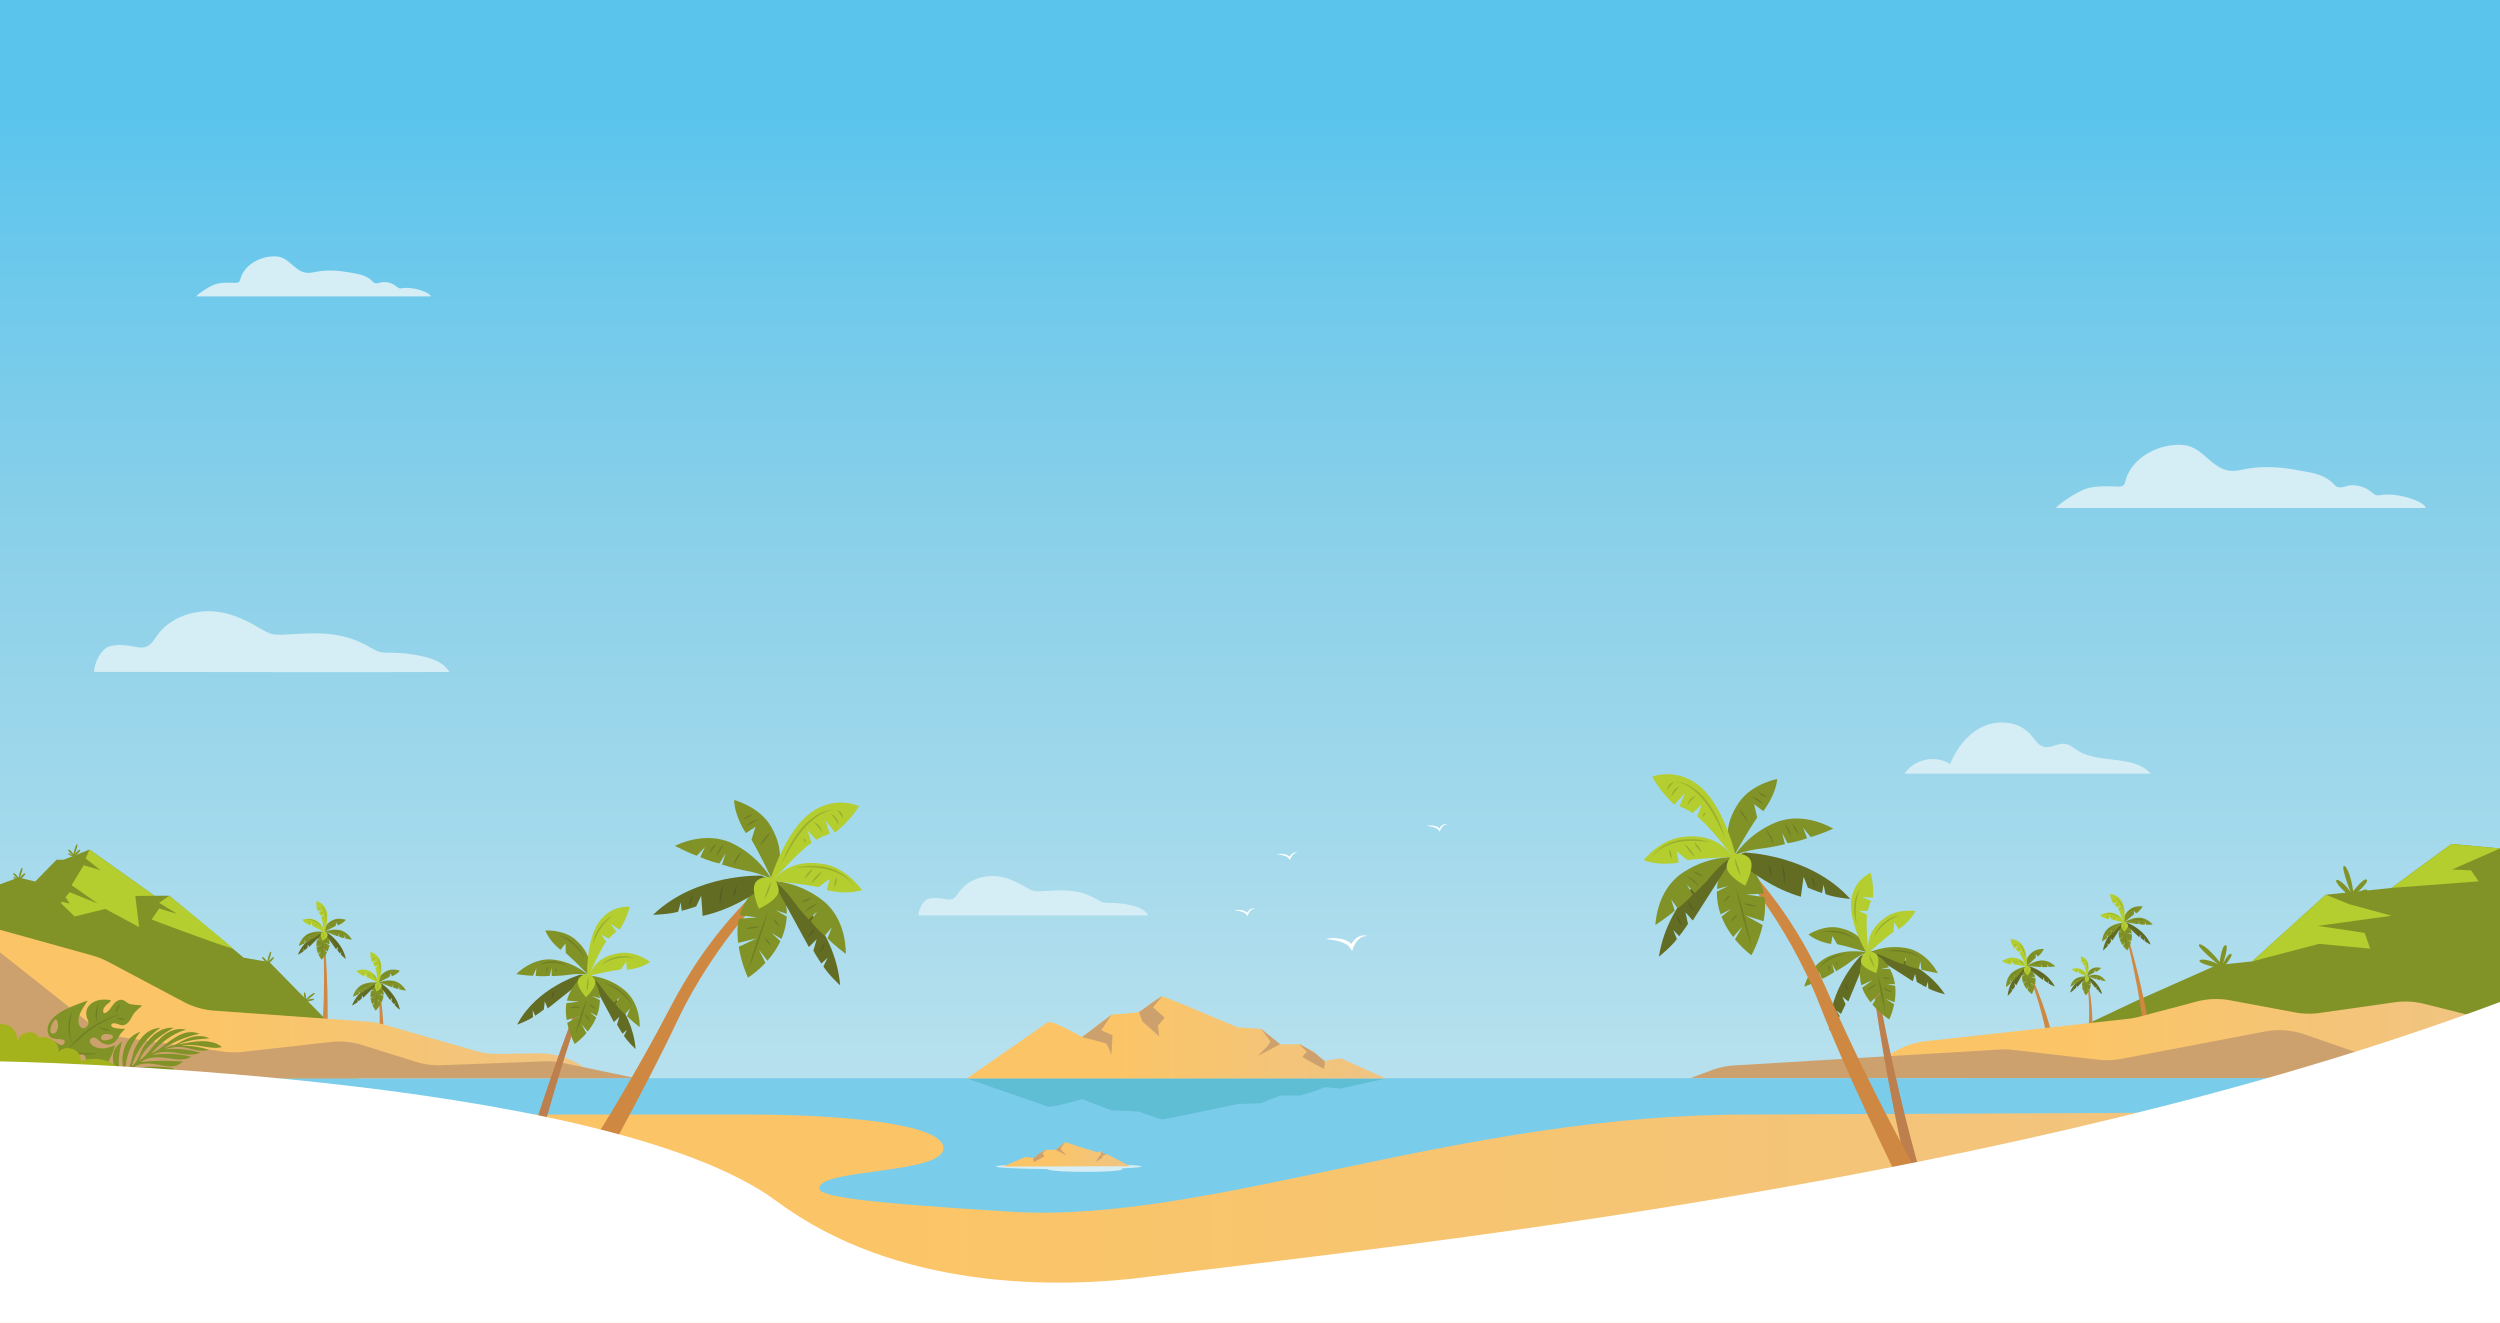 <svg xmlns="http://www.w3.org/2000/svg" viewBox="0 0 2750.78 1455.63" preserveAspectRatio="xMidYMid slice"><rect x="0" y="0" width="2750.78" height="1455.63" fill="#333333" stroke="none"/> <style> .st5{fill:#819327}.st6{fill:#b4cd2f}.st7{fill:#cf8841}.st8{fill:#636c23}.st9{opacity:.2;fill:#262425}.st11{fill:#cda16e}.st16{fill:#644023}.st17{fill:#7e5635}.st19{fill:#202020}.st21{fill:#fbfbfb}.st22{fill-rule:evenodd;clip-rule:evenodd;fill:#7e5635}.st27{fill:#fff}.st84{fill-rule:evenodd;clip-rule:evenodd;fill:#433124}.st373{opacity:.5;fill:#819327}.st518{opacity:.43;fill:#a4765d}.st562{fill:#d5edf5}.st566{fill-rule:evenodd;clip-rule:evenodd;fill:#cda16e} </style> <linearGradient id="SVGID_1_" gradientUnits="userSpaceOnUse" x1="1375.39" y1="1455.63" x2="1375.39"> <stop offset="0" stop-color="#cce8f0"/> <stop offset=".6" stop-color="#8ad0e9"/> <stop offset=".92" stop-color="#5ac4ed"/> </linearGradient> <path fill="url(#SVGID_1_)" d="M0 0h2750.78v1455.63H0z"/> <path class="st5" d="M2352.1 1100.51l87.12-38.64 38.86-4.04 80.94-73.34 72.42-7.51 65.82-48.39 53.52 5v252.79h-580.83z"/> <path class="st6" d="M2697.26 928.6l53.52 4.98-52.74 23.16 20.9.91 8.36 12.1-95.86 7.23z"/> <path class="st7" d="M2335.77 1015.63s15.8 58.12 22.03 110.13c0 0 2.34 1.86 6.08-.35 0 0-8.07-49.05-27-110.01l-1.11.23z"/> <path class="st5" d="M2345.61 1027.1l-5.42.02 5.55 1.1c.2 2.5-.14 5.03-.74 7.38l-5.44-2.09 5.13 3.26c-1.5 5.1-4 9.02-4 9.02s-2.38-1.9-4.74-5.18l2.47-3.73-2.99 3a25.5 25.5 0 0 1-3.2-6.45l3.03-2.14-3.25 1.43a20.3 20.3 0 0 1-.75-7.02l3.57-1.5-3.5.7c.84-6.97 5.55-9.5 5.55-9.5s4.9-.16 8.12 9.2c.28.82.48 1.66.61 2.5z"/> <path class="st8" d="M2333.17 1016.18s-16.44 11.42-19.27 29.65c0 0 3.92-3.12 5.55-5.4l-1.11-2.77 1.81 1.9s1.67-2.1 2.73-3.74l-.75-3.55 2.21 2.53 12.54-19.4-3.71.78z"/> <path class="st5" d="M2336.88 1015.4s-8.02-.42-15.87 4.95-8.12 15.74-8.12 15.74 3.88-2.5 5.95-4.35l-1.08-3.47 1.99 2.75s2.75-2 4.58-4.15l-1.72-3.16 2.41 2.66s3.29-3.08 4.6-4.67c4.73-5.77 7.26-6.3 7.26-6.3z"/> <path class="st6" d="M2336.88 1015.4s-1.06-.35-6.21-1.86a120.1 120.1 0 0 0-7.46-1.94l-2.09-3.61-.59 3.47s-6-.84-9.89-4.25c0 0 6.68-4.23 13.33-2.82 6.64 1.4 11.08 4.87 12.91 11z"/> <path class="st8" d="M2340.67 1015.27s18.7 7.13 25.84 24.14c0 0-4.56-2.1-6.7-3.92l.43-2.94-1.3 2.28s-2.13-1.65-3.56-2.98l-.12-3.62-1.54 2.98-16.84-15.81 3.8-.13z"/> <path class="st5" d="M2337.07 1015.34s6.14-5.18 15.64-5.64c9.5-.46 15.97 7.64 15.97 7.64s-4.6.35-7.37.13l-1.22-3.42.07 3.4s-3.4.06-6.16-.54l-.53-3.56-.32 3.57s-4.48-.47-6.48-.95c-7.26-1.73-9.6-.63-9.6-.63z"/> <path class="st5" d="M2336.88 1015.4s.83-.76 4.92-4.22c3.43-2.9 6.03-4.8 6.03-4.8l.45-4.15 1.94 2.93s5.14-3.2 7.31-7.9c0 0-7.82-1.15-13.32 2.83-5.5 3.99-8.15 8.96-7.33 15.3z"/> <path class="st6" d="M2337.77 1014.6l-.89.8s-2.9-8.93-5.43-13.85c-.28-.56-.58-1.07-.89-1.56l2.62-3.02-3.6 1.59a20.06 20.06 0 0 0-3.09-3.29l2.92-3.32-4.24 2.31s-2.66-4.54-3.58-10.34c0 0 8.19-.33 12.92 7.83s3.26 22.86 3.26 22.86z"/> <path class="st6" d="M2337.77 1014.6s-1.75-.3-3.52 2.36 3.17 7.96 3.17 7.96 4.42-4.08 4.16-6.73c-.26-2.65-3.8-3.58-3.8-3.58z"/> <path class="st9" d="M2336.77 1016.56c.72 1.87.92 4.21.51 6.18a11.55 11.55 0 0 1-.5-6.18zM2327.28 987.32c5.9 3.08 9.74 10.3 8.97 16.92a23.77 23.77 0 0 0-8.97-16.92z"/> <path class="st9" d="M2331.85 1000.9c.23-1.03.84-1.7 1.84-2.05a2.66 2.66 0 0 1-1.84 2.05zM2329.27 995.69a2.09 2.09 0 0 1 1.97-1.38 2.09 2.09 0 0 1-1.97 1.38zM2326.07 991.8c.32-.9.93-1.2 1.83-.88-.46.61-1.07.9-1.83.88zM2315.49 1006.37c5.54-3.11 13.26-1.2 16.7 4.14a16.31 16.31 0 0 0-16.7-4.14zM2319.36 1007.49c.39.89.27 1.7-.36 2.44-.38-.9-.26-1.7.36-2.44z"/> <path class="st9" d="M2323.4 1007.16c.73.71.97 1.56.72 2.55a2.48 2.48 0 0 1-.72-2.55zM2326.3 1008.12c.73.85.96 1.82.7 2.9a3.1 3.1 0 0 1-.7-2.9zM2339.36 1006.5a16.04 16.04 0 0 1 14.05-7.71 25.2 25.2 0 0 0-14.05 7.71zM2343.36 1004.4a4 4 0 0 1 .8 3.33 4 4 0 0 1-.8-3.32zM2345.47 1003.61c.68.9.86 1.87.54 2.95a3.1 3.1 0 0 1-.54-2.95zM2349.52 1001.35a4.72 4.72 0 0 1 1.35 1.9c-1.12-.15-1.57-.78-1.35-1.9zM2351.54 1001.01c.68-.06 1 .25.98.93-.68.06-1-.25-.98-.93zM2315.5 1029.63c2-6.27 8.33-11.26 14.9-11.71a24.02 24.02 0 0 0-14.9 11.71z"/> <path class="st9" d="M2319.16 1026.32a2.67 2.67 0 0 1 1.53 2.3 2.67 2.67 0 0 1-1.53-2.3zM2320.93 1025.16c.72.32 1.13.87 1.22 1.66-.92-.18-1.32-.73-1.22-1.66zM2323.74 1022.38c.85.26 1.3.84 1.33 1.72a1.74 1.74 0 0 1-1.33-1.72zM2325.96 1021.3c.73.11 1.06.54.97 1.27-.73-.11-1.05-.54-.97-1.28zM2337.72 1026.33c1.08 5.3 2.06 10.71 2.89 16.06a40.28 40.28 0 0 1-2.89-16.06zM2345.42 1019.41a35.03 35.03 0 0 1 14.7 12.3c-4.58-4.56-9.4-8.6-14.7-12.3zM2343.68 1013.37c5.01-2.6 11.7-2.77 16.84-.38a35.46 35.46 0 0 0-16.84.38zM2351.12 1013.42c.64.73.79 1.54.43 2.44a2.2 2.2 0 0 1-.43-2.44zM2355.62 1013.6c.65.73.8 1.54.44 2.44a2.2 2.2 0 0 1-.44-2.44zM2357.38 1014.1c.63.4.77.92.42 1.57-.64-.39-.78-.91-.42-1.57zM2362.5 1014.33c.7.4.95.98.72 1.77-.72-.4-.96-.99-.73-1.77zM2364.51 1015.21c.64.16.8.54.5 1.12-.63-.17-.8-.54-.5-1.12z"/> <path class="st9" d="M2352.38 1029.31a4.42 4.42 0 0 1 1.2-3.4 4.42 4.42 0 0 1-1.2 3.4zM2351.5 1027.15c-.35-1-.03-1.68.96-2.04-.06.8-.39 1.48-.97 2.04zM2332.12 1028.9a5.36 5.36 0 0 1 4.54-1.66c-1.3.84-3 1.45-4.54 1.66zM2334.66 1035.53a4.7 4.7 0 0 1 2.88-3.32 8.85 8.85 0 0 1-2.88 3.32zM2339.58 1030.73a3.45 3.45 0 0 1 3.76 1.2 12.1 12.1 0 0 1-3.76-1.2zM2340.12 1028.36c1.13-.43 2.05-.15 2.76.83-1 0-1.92-.27-2.76-.83zM2339.95 1025.03c.96-.4 1.85-.3 2.69.3-.95.41-1.85.31-2.69-.3zM2318.71 1034.01c.81.9 1.3 1.93 1.47 3.13a3.2 3.2 0 0 1-1.47-3.13zM2319.95 1032.62c.83.47 1.21 1.18 1.14 2.13a2.08 2.08 0 0 1-1.14-2.13zM2323.83 1029.35c.75.19 1.09.67 1 1.45-.75-.2-1.09-.68-1-1.45zM2326.1 1028.17c.66.02.9.34.74.98-.65-.02-.9-.35-.73-.98z"/> <g> <path class="st7" d="M2228.53 1064.1s13.92 26.73 24.07 78.12c0 0 2.04.59 5.6-1.9 0 0-9.3-41.06-28.57-76.54l-1.1.32z"/> <path class="st5" d="M2239.22 1074.8l-5.4.42 5.61.68c.4 2.47.25 5.02-.18 7.41l-5.58-1.67 5.36 2.86c-1.12 5.2-3.3 9.3-3.3 9.3s-2.52-1.72-5.12-4.8l2.18-3.91-2.75 3.2a25.5 25.5 0 0 1-3.69-6.17l2.86-2.36-3.13 1.67a20.3 20.3 0 0 1-1.28-6.95l3.44-1.77-3.42.96c.3-7 4.8-9.89 4.8-9.89s4.88-.53 8.8 8.56c.34.8.6 1.62.8 2.45z"/> <path class="st8" d="M2225.98 1064.85s-15.52 12.63-16.96 31.02c0 0 3.67-3.41 5.12-5.82l-1.32-2.66 1.96 1.76s1.5-2.24 2.43-3.95l-1.01-3.47 2.4 2.35 11.03-20.3-3.65 1.07z"/> <path class="st5" d="M2229.63 1063.78s-8.03.2-15.45 6.14c-7.43 5.95-6.9 16.3-6.9 16.3s3.67-2.78 5.6-4.78l-1.35-3.38 2.2 2.6s2.59-2.2 4.25-4.49l-1.96-3.02 2.61 2.47s3.04-3.32 4.22-5c4.3-6.11 6.78-6.84 6.78-6.84z"/> <path class="st6" d="M2229.63 1063.78s-1.1-.27-6.34-1.38c-4.39-.93-7.59-1.37-7.59-1.37l-2.35-3.44-.32 3.5s-6.04-.38-10.19-3.48c0 0 6.34-4.73 13.08-3.83 6.73.9 11.42 4.02 13.7 10z"/> <path class="st8" d="M2233.4 1063.36s19.18 5.7 27.59 22.12c0 0-4.7-1.74-6.97-3.4l.2-2.97-1.13 2.38s-2.25-1.49-3.77-2.7l-.4-3.6-1.3 3.09-18-14.5 3.78-.42z"/> <path class="st5" d="M2229.8 1063.7s5.74-5.62 15.18-6.8c9.43-1.18 16.5 6.41 16.5 6.41s-4.55.7-7.33.69l-1.49-3.32.33 3.38s-3.38.33-6.18-.07l-.8-3.51-.04 3.6s-4.51-.14-6.54-.47c-7.37-1.18-9.62.1-9.62.1z"/> <path class="st5" d="M2229.63 1063.78s.77-.81 4.58-4.58c3.2-3.15 5.65-5.25 5.65-5.25l.13-4.16 2.16 2.78s4.88-3.59 6.7-8.43c0 0-7.9-.57-13.08 3.83-5.18 4.39-7.44 9.54-6.14 15.81z"/> <path class="st6" d="M2230.45 1062.93l-.82.85s-3.58-8.68-6.47-13.4c-.32-.53-.66-1.02-1-1.48l2.37-3.21-3.46 1.85a20.07 20.07 0 0 0-3.33-3.04l2.66-3.53-4.05 2.62s-3-4.33-4.35-10.04c0 0 8.13-.95 13.47 6.83 5.33 7.78 4.98 22.55 4.98 22.55z"/> <path class="st6" d="M2230.45 1062.93s-1.77-.17-3.33 2.61c-1.55 2.78 3.76 7.7 3.76 7.7s4.1-4.41 3.64-7.03c-.45-2.63-4.07-3.28-4.07-3.28z"/> <path class="st9" d="M2221.08 1037.51a19.37 19.37 0 0 1 7.22 14.67 35.8 35.8 0 0 0-7.22-14.67zM2215.96 1040.67a5.65 5.65 0 0 1 3.5-2.36 5.65 5.65 0 0 1-3.5 2.36zM2220.52 1044.4c.33-.97.99-1.55 1.99-1.74a2.46 2.46 0 0 1-1.99 1.74zM2216.06 1056.48a4.42 4.42 0 0 1 1.34 3.35 4.42 4.42 0 0 1-1.34-3.35zM2218.98 1057.05a3.1 3.1 0 0 1 .84 2.87 3.1 3.1 0 0 1-.84-2.87zM2210.3 1057.19c.68.56.86 1.25.54 2.07a1.68 1.68 0 0 1-.54-2.07zM2237.21 1050.82a7.02 7.02 0 0 1 1.2 3.4 3.3 3.3 0 0 1-1.2-3.4zM2241.27 1048.03a2.82 2.82 0 0 1 2.08 2.5 5.38 5.38 0 0 1-2.08-2.5zM2235.2 1053.73c.61.61.92 1.36.9 2.23-.93-.49-1.23-1.23-.9-2.23zM2231.79 1057.04c.57-4.1 3.8-7.91 7.75-9.14a22.18 22.18 0 0 0-7.75 9.14zM2220.8 1056.63c2.5.53 5.03 2.33 6.34 4.53a89.05 89.05 0 0 1-6.34-4.53zM2209.89 1077.5a23 23 0 0 1 12.18-10.2 61.08 61.08 0 0 0-12.18 10.2zM2217.59 1078.67c.96.59 1.5 1.44 1.58 2.56a3.13 3.13 0 0 1-1.58-2.56zM2219.23 1076.12c.91.24 1.44.83 1.6 1.76a2.02 2.02 0 0 1-1.6-1.76zM2231.09 1074.18a176.76 176.76 0 0 1 3.93 16.83 51.96 51.96 0 0 1-3.93-16.83zM2233.76 1078.9c1.44-.02 3.09.63 4.13 1.63a6.22 6.22 0 0 1-4.13-1.64zM2234.71 1077.03a2.4 2.4 0 0 1 2.93.82 5.2 5.2 0 0 1-2.93-.82zM2226.52 1078.88c.6-1.1 1.97-2.1 3.15-2.34a5.16 5.16 0 0 1-3.15 2.34zM2226.46 1075.61c.32-.78.9-1.13 1.74-1.04-.31.79-.9 1.13-1.74 1.04zM2228.6 1084.15c.2-1.13.82-1.97 1.85-2.5a3.34 3.34 0 0 1-1.85 2.5zM2233.17 1072.95a4.94 4.94 0 0 1 3.41-1.71 4.94 4.94 0 0 1-3.41 1.71zM2237.8 1066.7a29.67 29.67 0 0 1 13.93 10.54 94.2 94.2 0 0 0-13.93-10.53zM2237.03 1060.85a13.65 13.65 0 0 1 9.33-2.56c-3.12.83-6.22 1.68-9.33 2.56zM2247.78 1059.57a3.8 3.8 0 0 1 1.02 3.18 3.8 3.8 0 0 1-1.02-3.18zM2250.42 1060.4c.68.52.87 1.17.57 1.97-.68-.51-.87-1.17-.57-1.97zM2230.2 1064.99c.73 1.74.95 3.96.55 5.8a10.3 10.3 0 0 1-.54-5.8z"/> </g> <g> <path class="st7" d="M2295.35 1074.74s4.72 19.57 3.03 54.5c0 0 1.23.7 3.94-.33 0 0 .58-28.1-6.21-54.2l-.76.03z"/> <path class="st5" d="M2300.55 1083.39l-3.56-.6 3.53 1.35c-.15 1.67-.65 3.3-1.31 4.78l-3.35-1.98 3.01 2.71c-1.56 3.2-3.64 5.5-3.64 5.5s-1.35-1.52-2.54-3.94l2.04-2.18-2.3 1.63a17.03 17.03 0 0 1-1.4-4.6l2.24-1.06-2.3.58a13.55 13.55 0 0 1 .3-4.71l2.5-.6-2.37.08c1.33-4.5 4.71-5.64 4.71-5.64s3.24.44 4.32 6.97c.1.56.13 1.14.12 1.71z"/> <path class="st8" d="M2293.58 1074.82s-12.1 5.69-15.99 17.37c0 0 2.93-1.62 4.26-2.94l-.43-1.94.99 1.45s1.33-1.2 2.21-2.16l-.1-2.42 1.17 1.91 10.42-11.38-2.53.1z"/> <path class="st5" d="M2296.11 1074.71s-5.23-1.16-11 1.5-7.1 9.45-7.1 9.45 2.83-1.21 4.4-2.2l-.32-2.4 1 2.03s2.03-1 3.48-2.22l-.78-2.27 1.29 2.02s2.5-1.67 3.54-2.57c3.76-3.27 5.49-3.34 5.49-3.34z"/> <path class="st6" d="M2296.11 1074.71s-.66-.35-3.88-1.91c-2.7-1.3-4.7-2.11-4.7-2.11l-.97-2.61-.77 2.22s-3.86-1.22-6.04-3.9c0 0 4.87-2.04 9.08-.37 4.22 1.66 6.76 4.44 7.28 8.68z"/> <path class="st8" d="M2298.62 1075.05s11.52 6.77 14.32 18.77c0 0-2.76-1.89-3.97-3.32l.6-1.9-1.1 1.36s-1.22-1.32-2.01-2.36l.32-2.4-1.34 1.8-9.33-12.29 2.51.34z"/> <path class="st5" d="M2296.24 1074.7s4.62-2.73 10.93-1.98c6.3.76 9.66 6.81 9.66 6.81s-3.06-.28-4.86-.73l-.43-2.4-.33 2.25s-2.25-.33-4-1.04l.05-2.4-.6 2.32s-2.9-.81-4.17-1.35c-4.59-1.95-6.25-1.49-6.25-1.49z"/> <path class="st5" d="M2296.11 1074.71s.63-.4 3.71-2.23c2.58-1.52 4.5-2.49 4.5-2.49l.76-2.68.95 2.15s3.74-1.54 5.7-4.39c0 0-5.03-1.63-9.1.38-4.06 2.01-6.35 5-6.52 9.26z"/> <path class="st6" d="M2296.78 1074.3l-.67.41s-.92-6.2-2.04-9.72c-.12-.4-.26-.77-.4-1.12l2.05-1.7-2.54.64a13.4 13.4 0 0 0-1.67-2.5l2.3-1.87-3.06 1.05s-1.25-3.29-1.2-7.2c0 0 5.42.69 7.63 6.59 2.2 5.9-.4 15.41-.4 15.41z"/> <path class="st6" d="M2296.78 1074.3s-1.12-.4-2.57 1.15c-1.46 1.55 1.2 5.59 1.2 5.59s3.36-2.2 3.48-3.97c.13-1.77-2.1-2.78-2.1-2.78z"/> <path class="st9" d="M2294.8 1056.31c2.27 2.88 3.2 7.11 2.32 10.67a23.9 23.9 0 0 0-2.32-10.67zM2290.97 1057.53a3.77 3.77 0 0 1 2.65-.96 3.77 3.77 0 0 1-2.65.96zM2293.33 1060.69c.37-.58.89-.85 1.57-.81-.37.57-.9.84-1.57.8zM2288.5 1067.8c.44.75.55 1.54.32 2.38a2.95 2.95 0 0 1-.33-2.38zM2290.3 1068.64c.36.65.39 1.32.07 2a2.07 2.07 0 0 1-.08-2zM2284.65 1067.33c.35.47.35.95.02 1.43a1.12 1.12 0 0 1-.02-1.43zM2303.11 1067.54c.28.77.36 1.57.23 2.4a2.2 2.2 0 0 1-.23-2.4zM2306.19 1066.38c.73.45 1.04 1.1.95 1.96a3.6 3.6 0 0 1-.95-1.96zM2301.34 1069.1c.3.5.38 1.02.23 1.58-.53-.46-.6-1-.23-1.59zM2298.6 1070.69a7.78 7.78 0 0 1 6.49-4.67 14.81 14.81 0 0 0-6.5 4.67zM2291.54 1068.66a6.84 6.84 0 0 1 3.38 3.95 59.5 59.5 0 0 1-3.38-3.95zM2281.11 1080.42a15.36 15.36 0 0 1 9.54-4.64 40.8 40.8 0 0 0-9.54 4.64zM2285.91 1082.43c.53.53.74 1.17.62 1.9a2.09 2.09 0 0 1-.62-1.9zM2287.39 1081.04c.55.3.8.76.75 1.4-.55-.31-.8-.78-.75-1.4zM2295.38 1081.68c.14 3.81.09 7.74-.15 11.54a34.7 34.7 0 0 1 .15-11.54zM2296.36 1085.17c.93.22 1.9.91 2.41 1.73a4.15 4.15 0 0 1-2.41-1.73zM2297.28 1084.12a1.6 1.6 0 0 1 1.76 1 3.47 3.47 0 0 1-1.76-1zM2291.67 1084a3.45 3.45 0 0 1 2.41-1.02 3.45 3.45 0 0 1-2.4 1.02zM2292.16 1081.87c.33-.46.76-.6 1.3-.4-.34.46-.77.6-1.3.4zM2292.17 1087.75c.31-.7.85-1.15 1.6-1.32-.32.7-.85 1.14-1.6 1.32zM2296.93 1081.22a3.3 3.3 0 0 1 2.49-.56 3.3 3.3 0 0 1-2.5.56zM2300.94 1077.92a19.81 19.81 0 0 1 7.33 9.07 62.88 62.88 0 0 0-7.33-9.07zM2301.38 1074a9.12 9.12 0 0 1 6.46-.15c-2.16.03-4.3.08-6.46.16zM2308.55 1074.9c.4.72.44 1.46.15 2.23a2.54 2.54 0 0 1-.15-2.23zM2310.13 1075.87c.36.44.38.9.05 1.37-.36-.45-.38-.9-.05-1.37zM2296.3 1075.59a6.88 6.88 0 0 1-.59 3.85c-.2-1.25.03-2.72.58-3.85z"/> </g> <g> <linearGradient id="SVGID_2_" gradientUnits="userSpaceOnUse" x1="2031.74" y1="1142.85" x2="2750.78" y2="1142.85"> <stop offset=".36" stop-color="#fbc567"/> <stop offset="1" stop-color="#efc483"/> </linearGradient> <path d="M2750.78 1125.42l-83.49-20.88a85.04 85.04 0 0 0-32.59-1.7l-82.17 11.69a85.04 85.04 0 0 1-27.57-.6l-70.87-13.23a85.04 85.04 0 0 0-37.36 1.38l-62.82 16.63a85.02 85.02 0 0 1-12.41 2.31l-222.39 24.58a85.04 85.04 0 0 0-31.84 10.12l-55.53 30.73h719.04v-61.03z" fill="url(#SVGID_2_)"/> <path class="st11" d="M2750.78 1169.4l-121.29-3.05a85.04 85.04 0 0 1-25.62-4.63l-68.28-23.58a85.04 85.04 0 0 0-43.68-3.16l-157.64 30.05a85.04 85.04 0 0 1-25.62.95l-94.01-10.78c-4.9-.57-9.85-.7-14.78-.4l-291.77 17.5c-8.36.5-16.6 2.23-24.44 5.14l-24.35 9.01 891.48-.07v-16.98z"/> </g> <path class="st6" d="M2559.02 984.5l26.09 10.46 46.33 12.67-81.04 11.14 51.47 7.72 6.09 17.32-56.35-5.27-73.53 19.3z"/> <g> <path class="st562" d="M1010.67 1007.17c-.2-5.98 4.78-16.16 10.47-18.04 5.69-1.88 11.88-1.13 17.77-.01 2.86.54 5.88 1.16 8.63.18 3.71-1.33 5.8-5.14 8.11-8.33 9.26-12.8 26.3-18.5 42-16.73 9.08 1.03 17.36 4.37 25.34 8.67 13.18 7.1 11.82 8.36 25.26 7.56 21.1-1.25 38.55-2.4 58.03 8.72 2.49 1.42 4.94 2.99 7.71 3.7 2.58.68 5.3.58 7.96.59 8.05 0 16.1.98 23.91 2.9 6.88 1.7 14.16 4.6 17.6 10.8-45.38.4-252.8-.17-252.8 0z"/> </g> <g> <path class="st562" d="M2095.68 851.3c10.15-16.01 34.14-21.1 49.91-10.6 7.26-17.42 19.48-33.58 36.65-41.38s39.67-5.36 52.04 8.9c4.43 5.1 8.05 11.88 14.62 13.5 7.68 1.9 15.39-4.35 23.22-3.27 5.56.76 9.89 5.01 14.71 7.89 23.96 14.28 61.29 4 79.71 24.95h-270.86z"/> </g> <g> <path class="st562" d="M410.45 310.17c3.28 3.53 7.76.1 12.08.1 4.81 0 9.65 1.6 13.4 4.64 1.14.93 2.26 2.03 3.71 2.35 1.08.23 2.2 0 3.29-.18 10.2-1.74 29.57 3.81 31.1 9.08H215.9c.4-1.43 14.98-12.29 23.26-14.07 6.16-1.32 12.53-1.23 18.82-.89 1.93.1 4.18.1 5.37-1.41.56-.7.77-1.6 1-2.46 3.87-14.78 19.5-23.97 34-25.12 8.6-.68 13.43.97 20.1 6.5 5.62 4.68 11.15 10.63 18.84 11.44 3.86.42 7.7-.59 11.53-1.28 11.62-2.1 23.54-1.32 35.1.81 10.35 1.92 19.1 2.5 26.48 10.45l.04.04z"/> </g> <path fill="#7acceb" d="M0 1186.38h2750.78v269.25H0z"/> <linearGradient id="SVGID_3_" gradientUnits="userSpaceOnUse" y1="1339.13" x2="2750.78" y2="1339.13"> <stop offset=".36" stop-color="#fbc567"/> <stop offset="1" stop-color="#efc483"/> </linearGradient> <path d="M823.5 1226.34c97.64 0 215.33 9.25 214.55 37.3-.78 28.3-136.6 22.09-136.6 43.85 0 8.62 40.5 15.5 212.88 25.85 216.64 13.02 490.6-108.14 812.72-107l823.73-3.7v232.99H0v-229.3l823.5.01z" fill="url(#SVGID_3_)"/> <path d="M1475.15 1197.73l-17.77-1.47-11.13 4.59-15.82 4.59h-21.88l-21.1 8.5-25.62.82c-32.65 6.84-81.1 17.14-83.1 17-2.87-.2-22.07-7.6-24.92-8.4-2.86-.8-30.64-1.6-30.64-1.6l-32.68-12.4s-30.93 9.27-37.59 8.2l-89.1-30.93H1524.85l-49.7 11.1z" fill-rule="evenodd" clip-rule="evenodd" fill="#5fbdd4"/> <g> <linearGradient id="SVGID_4_" gradientUnits="userSpaceOnUse" x1="1063.8" y1="1141.51" x2="1524.85" y2="1141.51"> <stop offset=".36" stop-color="#fbc567"/> <stop offset="1" stop-color="#efc483"/> </linearGradient> <path d="M1475.15 1164.45l-17.77 2.93-11.13-9.18-15.82-9.18h-21.88l-21.1-16.99-25.62-1.65c-32.65-13.67-81.1-34.27-83.1-33.99-2.87.4-22.07 15.2-24.92 16.8-2.86 1.6-30.64 3.19-30.64 3.19l-32.68 24.79s-30.93-18.53-37.59-16.4l-89.1 61.86H1524.85l-49.7-22.18z" fill-rule="evenodd" clip-rule="evenodd" fill="url(#SVGID_4_)"/> <path class="st566" d="M1408.55 1149.02l-24.9 12.99 10.94-10.74 3.32-5.18-10.35-13.91-.1-.15.16.13zM1456.5 1175.97c-.68-.39-23.24-12.1-23.24-13.18s4.78-5.27 4.78-5.27l-8.2-8.5.66.04 15.75 9.14 11.13 9.18c.62.51-.2 8.98-.88 8.6zM1218.84 1151.14c1.92 3.85 4.1 9.91 4.1 9.91l.62-11.34.58-10.65-12.4-5.4 11.43-17.28-32.68 24.79s24.46 6.09 26.25 6.89c.54.24 1.3 1.46 2.1 3.08zM1256.72 1123.67l3.87 3.44 6.9 6.12 8.02 7.13-1.06-8.92-.34-2.87 7.4-8.8-1.76-1.56-7.46-6.64-3.57-3.19 10-11.99c-2.06.29-12.61 8.06-19.41 12.97a93.82 93.82 0 0 1-5.5 3.82c-.12.07-.28.13-.49.2l3.4 10.3z"/> </g> <g> <path class="st562" d="M1255.97 1283.54c0-1.63-35.85-2.94-80.06-2.94s-80.05 1.31-80.05 2.94c0 1.33 23.96 2.45 56.86 2.82a.25.25 0 0 0-.04.12c0 1.63 18.46 2.94 41.24 2.94s41.24-1.31 41.24-2.94c0-.3-.67-.6-1.91-.89 14.05-.53 22.72-1.25 22.72-2.05z"/> <linearGradient id="SVGID_5_" gradientUnits="userSpaceOnUse" x1="1104" y1="1270.08" x2="1243.45" y2="1270.08"> <stop offset=".36" stop-color="#fbc567"/> <stop offset="1" stop-color="#efc483"/> </linearGradient> <path fill-rule="evenodd" clip-rule="evenodd" fill="url(#SVGID_5_)" d="M1217.94 1269.77l-3.2.05-4.28-3.31-2.85 1.38v-.02l-17.3-5.18-18.1-6.06-10.57 8.51h-10.96l-7.93 4.6-5.58 4.6-8.9-1.47-24.27 10.67 103.61-.27h35.84z"/> <path class="st566" d="M1212.9 1273.7s-6.69 4.38-7.14 4.9c.3-.5 2.81-4.96 3.07-5.38.28-.44 3.04-3.26 3.04-3.26l-1.41-3.45 4.27 3.31 3.2-.05-5.14 2.25.12 1.68zM1161.64 1265.14l12.47 6.5-5.48-5.38-1.66-2.59 5.18-6.97.06-.07-.08.06zM1137.61 1278.64c.35-.2 11.65-6.06 11.65-6.6s-2.4-2.64-2.4-2.64l4.11-4.26-.33.02-7.89 4.58-5.58 4.6c-.3.26.1 4.5.44 4.3z"/> </g> <g> <path class="st7" d="M2058.71 1047.64s24.04 149.34 63.68 274.78c0 0-3.42 6.66-14.27 5.5 0 0-32.35-120.58-52.2-279.67l2.8-.61z"/> <path class="st8" d="M2065.22 1046.2s49.43 9.1 74.8 47.87c0 0-12.21-3.09-18.3-6.62l-.32-7.47-2.17 6.24s-6-3.12-10.13-5.76l-1.95-8.88-2.44 8.07-48.8-31.4 9.3-2.04z"/> <path class="st5" d="M2055.91 1048.25s17.92-9.25 41.44-5.1c23.52 4.14 34.88 27.58 34.88 27.58s-11.46-1.7-18.12-3.78l-1.1-9.07-1.72 8.36s-8.35-1.71-14.78-4.74l.68-9.01-2.77 8.59s-10.72-3.66-15.35-5.94c-16.81-8.28-23.16-6.89-23.16-6.89z"/> <path class="st8" d="M2047.1 1051.88s-35.4 35.69-34.09 82c0 0 8.26-9.5 11.25-15.89l-4-6.3 5.34 3.88s3.15-5.99 5.03-10.51l-3.47-8.4 6.62 5.23 22.13-53.64-8.8 3.63z"/> <path class="st5" d="M2055.42 1048.31s-19.41-5.47-41.62 3.31c-22.21 8.79-28.63 34.03-28.63 34.03s10.88-3.96 17-7.34l-.75-9.1 3.36 7.84s7.84-3.36 13.53-7.6l-2.47-8.7 4.43 7.85s9.77-5.73 13.85-8.9c14.8-11.48 21.3-11.39 21.3-11.39z"/> <path class="st5" d="M2055.91 1048.25s-2.67-.86-15.63-4.55c-10.83-3.08-18.77-4.74-18.77-4.74l-5.31-9.03-1.4 8.73s-15.08-2.01-24.92-10.49c0 0 16.7-10.76 33.41-7.34 16.71 3.43 27.92 12.05 32.62 27.42z"/> <path class="st6" d="M2053.06 1047.37l2.85.88s-2.59-23.42-1.91-37.32c.06-1.55.21-3.04.42-4.47l-9.12-4.2 9.87-.1a50.4 50.4 0 0 1 3.66-10.71l-10.12-4.57 12.1.89s1.38-13.16-2.54-27.38c0 0-19.06 7.74-21.43 31.31-2.36 23.57 16.22 55.67 16.22 55.67z"/> <path class="st518" d="M2058.71 1047.64s24.04 149.34 63.68 274.78c0 0-3.42 6.66-14.27 5.5 0 0-32.35-120.58-52.2-279.67l2.8-.61z"/> <path class="st5" d="M2048.07 1084.08l12.41-5.58-11.55 8.28c2.11 5.92 5.52 11.36 9.33 16.1l10.29-10.4-8.35 12.75c8.73 10.12 18.5 16.49 18.5 16.49s3.45-6.8 5.47-16.75l-9.52-5.96 9.94 3.74c.94-5.4 1.39-11.6.66-18.06l-9.15-1.75 8.92-.1a50.98 50.98 0 0 0-5.58-16.84l-9.71.25 8.7-2.02c-9.12-15.05-22.52-15.98-22.52-15.98s-11.37 4.72-9.04 29.47c.2 2.16.62 4.28 1.2 6.36z"/> <path class="st6" d="M2055.91 1048.25s2.07-1.9 12.29-10.68c8.55-7.34 15.06-12.17 15.06-12.17l1.04-10.43 4.93 7.34s12.85-8.14 18.23-19.96c0 0-19.67-2.77-33.41 7.34-13.74 10.1-20.3 22.63-18.14 38.56z"/> <path class="st6" d="M2053.06 1047.37s3.7-2.51 10.49 1.74 1 21.48 1 21.48-14.34-4.76-16.5-11.09 5.01-12.13 5.01-12.13z"/> <path class="st9" d="M2046.54 977.79c-6.94 10.95-8.37 26.04-3.6 38.1a66.96 66.96 0 0 1 3.6-38.1zM2090.32 1007.25c-12.61 1.66-24.39 11.64-28.07 23.82a48.85 48.85 0 0 1 28.07-23.82zM2113.83 1053.69c-10.82-7.62-25.9-10.27-38.66-6.78a75.45 75.45 0 0 1 38.66 6.78zM2041.87 1033.55c-9.99-8.4-25.02-11.53-37.52-7.82a62.14 62.14 0 0 1 37.52 7.82zM2056.24 1049.8a40.66 40.66 0 0 0 6.2 15.08 40.66 40.66 0 0 0-6.2-15.07zM2066.44 1072.42c1.43 13.42 4.1 27.1 7.88 40.06a233.33 233.33 0 0 0-7.88-40.06zM2082.05 1091.87a19.6 19.6 0 0 0-10-4.77 19.6 19.6 0 0 0 10 4.77zM2080.24 1076.85a12.67 12.67 0 0 0-8.7-1.08 12.67 12.67 0 0 0 8.7 1.08zM2065.19 1083.1c-4.14.37-8.42 3.2-10.38 6.87 3.52-2.13 7.05-4.47 10.38-6.88zM2029.6 1050.16c-10.62-.56-22.1 5.4-27.73 14.46a50.62 50.62 0 0 1 27.74-14.46zM2011.6 1061.08c-.39 2.73.17 5.27 1.67 7.59.4-2.74-.16-5.27-1.66-7.6zM2020.52 1058.62c-.48 1.56-.04 2.79 1.3 3.7.49-1.56.05-2.8-1.3-3.7zM2033.2 1089.17a10.06 10.06 0 0 0-3.46-6.7c.1 2.3 1.58 5.22 3.46 6.7z"/> </g> <g> <path class="st27" d="M1458.54 1033.16c2.58-.61 5.24-.85 7.9-.92 2.67-.06 5.36.11 8.04.57 2.67.49 5.35 1.25 7.88 2.56a15.57 15.57 0 0 1 6.46 5.89l-3.32.3a22.02 22.02 0 0 1 2.22-4.15c.28-.43.57-.85.9-1.26a21 21 0 0 1 4.39-4.39c1.72-1.2 3.7-2.08 5.74-2.42l1.53-.17c.51-.01 1.03.07 1.53.1l.75.06.73.2c.48.13.96.26 1.42.4-1.97.08-3.85.23-5.54.96-1.68.72-3.17 1.7-4.46 2.94a25.6 25.6 0 0 0-4.67 6.59c-.4.8-.81 1.67-1.08 2.41l-1.26 3.54-2.05-3.24a13.62 13.62 0 0 0-5.03-4.5 32 32 0 0 0-6.84-2.72c-4.86-1.37-10-2.1-15.24-2.75zM1569.6 908.74a20.75 20.75 0 0 1 7.97-.17c1.33.26 2.69.6 3.94 1.29a7.86 7.86 0 0 1 3.23 2.93l-1.64.15a12.02 12.02 0 0 1 3.74-4.9 7.14 7.14 0 0 1 2.87-1.22 6 6 0 0 1 2.98.3c-.99.04-1.92.12-2.77.48-.84.36-1.58.86-2.23 1.47-.65.62-1.18 1.35-1.67 2.1-.48.76-.9 1.62-1.21 2.4l-.65 1.66-1-1.51a7.28 7.28 0 0 0-2.52-2.25 14.81 14.81 0 0 0-3.42-1.35c-2.42-.7-5-1.05-7.62-1.38zM1358.05 1001.58c1.3-.31 2.62-.43 3.95-.46 1.34-.04 2.68.06 4.02.29 1.33.26 2.68.6 3.93 1.29a7.86 7.86 0 0 1 3.23 2.92l-1.64.15a11.98 11.98 0 0 1 3.75-4.9 7.13 7.13 0 0 1 2.86-1.2 6 6 0 0 1 2.99.29 7.6 7.6 0 0 0-2.78.48c-.83.36-1.58.85-2.23 1.47-.64.62-1.18 1.35-1.67 2.1-.47.76-.9 1.62-1.2 2.4l-.66 1.66-1-1.51a7.27 7.27 0 0 0-2.52-2.25 14.78 14.78 0 0 0-3.42-1.35c-2.42-.7-5-1.05-7.61-1.38zM1404.75 939.96a20.75 20.75 0 0 1 7.97-.17c1.33.26 2.69.6 3.94 1.3a7.86 7.86 0 0 1 3.23 2.92l-1.65.15a11.98 11.98 0 0 1 3.75-4.9 7.13 7.13 0 0 1 2.87-1.21 6 6 0 0 1 2.98.3c-.99.03-1.93.11-2.77.48-.84.35-1.58.85-2.23 1.46-.65.62-1.18 1.35-1.68 2.11-.47.76-.9 1.61-1.2 2.4l-.66 1.66-.99-1.52a7.28 7.28 0 0 0-2.52-2.25 14.8 14.8 0 0 0-3.42-1.35c-2.42-.7-5-1.05-7.62-1.38z"/> </g> <g> <path class="st562" d="M2568.94 533.74c5.17 5.56 12.23.16 19.05.16a33.7 33.7 0 0 1 21.1 7.3c1.81 1.48 3.59 3.2 5.86 3.7 1.7.38 3.47.02 5.19-.28 16.08-2.74 46.6 6.02 49.02 14.32h-406.89c.64-2.26 23.62-19.37 36.67-22.18 9.71-2.08 19.76-1.93 29.68-1.4 3.03.17 6.58.16 8.46-2.23.87-1.1 1.2-2.52 1.56-3.88 6.12-23.3 30.75-37.77 53.6-39.59 13.56-1.07 21.18 1.52 31.68 10.25 8.86 7.37 17.59 16.74 29.7 18.03 6.1.65 12.16-.93 18.18-2.02 18.32-3.32 37.12-2.08 55.33 1.28 16.32 3.02 30.12 3.93 41.75 16.47l.06.07z"/> </g> <g> <path class="st562" d="M103.62 739.37c-.32-9.25 7.4-25 16.18-27.9s18.38-1.74 27.48-.01c4.42.84 9.1 1.8 13.33.28 5.75-2.06 8.98-7.94 12.55-12.89 14.3-19.78 40.66-28.6 64.92-25.85 14.05 1.6 26.84 6.75 39.18 13.4 20.38 10.98 18.28 12.92 39.05 11.69 32.63-1.94 59.6-3.73 89.72 13.48 3.84 2.2 7.64 4.61 11.91 5.73 4 1.04 8.19.89 12.31.9 12.44 0 24.88 1.52 36.97 4.5 10.63 2.6 21.88 7.1 27.2 16.67-70.16.61-390.81-.26-390.8 0z"/> </g> <g> <path class="st5" d="M0 973l20.32-7.48 18.42 4.46 23.44-24h7.8l28.47-11.15 71.43 50.78h16.39l81.76 68.08 28.52 5.02 77.67 79.1 19.99 48.57H0z"/> <path class="st6" d="M98.45 934.83l-4.25 9.7 16.28 12.95-18.37-5.43L78.75 974l28.8 20.22-30.89-12.53-4.6 5.43 4.6 7.1-9.18-2.1v2.1l14.6 14.2 33.82-8.36 37.16 20.04-4.17-34.23 20.99-.26zM186.27 985.6l-11.16 7.8 19.63 12.1-19.63-5.85-8.35 12.11s74.24 28.2 89.26 31.93c2.8.7-69.75-58.08-69.75-58.08z"/> <path class="st5" d="M295.28 1060.58s6.26-5.34 6.26-7.02c0-1.68-4.43 1.67-6.26 5.03 0 0 3.82-9.98 3.13-11.24-.69-1.27-3.13 2.9-4.2 10.66 0 0-4.42-5.85-5.8-5-1.37.86 5.04 6.47 5.04 6.47s-4.36-3.1-5.23-2c-.88 1.12 6.66 3.71 6.66 3.71M82.04 942.35s6.26-5.35 6.26-7.03c0-1.67-4.43 1.67-6.26 5.04 0 0 3.82-9.98 3.13-11.25-.69-1.26-3.13 2.9-4.2 10.67 0 0-4.42-5.86-5.8-5-1.37.85 5.04 6.47 5.04 6.47s-4.36-3.1-5.23-2c-.88 1.11 6.66 3.7 6.66 3.7M336.35 1102.08s8.19-.84 9.14-2.22c.95-1.37-4.59-1.14-8.01.59 0 0 8.81-6.04 8.97-7.47.15-1.44-4.22.6-9.52 6.38 0 0-.31-7.33-1.93-7.41-1.61-.08.47 8.18.47 8.18s-1.82-5.03-3.17-4.61c-1.35.42 3.37 6.84 3.37 6.84M21.61 968.36s6.26-5.34 6.26-7.02c0-1.68-4.43 1.67-6.26 5.04 0 0 3.82-9.98 3.13-11.25-.69-1.27-3.13 2.9-4.2 10.66 0 0-4.42-5.85-5.8-5-1.37.86 5.04 6.47 5.04 6.47s-4.35-3.1-5.23-2c-.88 1.12 6.66 3.72 6.66 3.72"/> <g> <path class="st7" d="M355.37 1025.54s3.4 60.14-1.3 112.3c0 0 1.9 2.3 6.02.93 0 0 2.28-49.66-3.58-113.23h-1.14z"/> <path class="st5" d="M362.62 1038.8l-5.3-1.1 5.2 2.23a22.57 22.57 0 0 1-2.26 7.06l-4.89-3.17 4.34 4.25c-2.53 4.68-5.79 8-5.79 8s-1.92-2.36-3.55-6.06l3.19-3.13-3.55 2.3a25.5 25.5 0 0 1-1.8-6.96l3.41-1.46-3.47.72a20.3 20.3 0 0 1 .73-7.03l3.8-.73-3.56-.04c2.26-6.63 7.4-8.14 7.4-8.14s4.82.86 6.03 10.7c.1.85.12 1.71.07 2.57z"/> <path class="st8" d="M352.72 1025.54s-18.45 7.76-25 25c0 0 4.48-2.24 6.55-4.13l-.52-2.94 1.38 2.25s2.07-1.73 3.45-3.1v-3.63l1.64 2.93 16.3-16.38h-3.8z"/> <path class="st5" d="M356.51 1025.54s-7.76-2.07-16.55 1.55c-8.8 3.63-11.2 13.71-11.2 13.71s4.3-1.64 6.72-3.02l-.35-3.62 1.38 3.1s3.1-1.37 5.35-3.1l-1.04-3.44 1.81 3.1s3.86-2.34 5.46-3.62c5.83-4.66 8.42-4.66 8.42-4.66z"/> <path class="st6" d="M356.51 1025.54s-.97-.56-5.69-3.1c-3.95-2.13-6.9-3.45-6.9-3.45l-1.29-3.97-1.3 3.28s-5.68-2.07-8.79-6.2c0 0 7.42-2.77 13.63 0 6.2 2.75 9.82 7.06 10.34 13.44z"/> <path class="st8" d="M360.25 1026.2s16.81 10.86 20.26 28.98c0 0-4.02-2.99-5.73-5.22l1.02-2.8-1.75 1.97s-1.74-2.06-2.86-3.65l.64-3.57-2.13 2.6-13.19-18.97 3.74.66z"/> <path class="st5" d="M356.7 1025.52s7.1-3.78 16.48-2.26c9.39 1.52 14.04 10.79 14.04 10.79s-4.57-.62-7.24-1.4l-.49-3.61-.63 3.33s-3.34-.63-5.92-1.8l.23-3.6-1.06 3.44s-4.29-1.4-6.14-2.27c-6.74-3.2-9.26-2.62-9.26-2.62z"/> <path class="st5" d="M356.51 1025.54s.97-.56 5.7-3.1c3.94-2.13 6.89-3.45 6.89-3.45l1.3-3.97 1.28 3.28s5.7-2.07 8.8-6.2c0 0-7.42-2.77-13.62 0-6.21 2.75-9.83 7.06-10.35 13.44z"/> <path class="st6" d="M357.55 1024.96l-1.04.58s-1-9.33-2.44-14.67c-.16-.6-.35-1.17-.55-1.7l3.2-2.42-3.86.8a20.06 20.06 0 0 0-2.34-3.85l3.55-2.64-4.63 1.38s-1.66-5-1.35-10.86c0 0 8.08 1.37 11 10.34 2.94 8.97-1.54 23.04-1.54 23.04z"/> <path class="st6" d="M357.55 1024.96s-1.66-.66-3.94 1.57c-2.27 2.23 1.45 8.44 1.45 8.44s5.17-3.08 5.47-5.72c.3-2.65-2.98-4.3-2.98-4.3z"/> <path class="st9" d="M356.17 1026.65c.31 1.99.02 4.32-.79 6.16-.32-1.99-.02-4.32.79-6.16zM352.95 996.09c5.14 4.23 7.39 12.1 5.26 18.4.9-6.62-1-13.25-5.26-18.4z"/> <path class="st9" d="M354.6 1010.32a2.66 2.66 0 0 1 2.22-1.62 2.66 2.66 0 0 1-2.22 1.62zM353.15 1004.69a2.09 2.09 0 0 1 2.22-.94 2.09 2.09 0 0 1-2.22.94zM350.83 1000.22c.5-.82 1.16-.98 1.98-.48-.58.5-1.23.66-1.98.48zM337.46 1012.27c6.07-1.89 13.22 1.57 15.49 7.52a16.31 16.31 0 0 0-15.5-7.52zM341.02 1014.17c.2.95-.1 1.72-.86 2.31-.2-.95.09-1.72.86-2.3z"/> <path class="st9" d="M345.03 1014.69c.57.85.63 1.73.17 2.65a2.48 2.48 0 0 1-.17-2.65zM347.67 1016.22c.54.99.56 1.98.08 3a3.1 3.1 0 0 1-.08-3zM360.79 1017.36a16.04 16.04 0 0 1 15.34-4.63 25.2 25.2 0 0 0-15.34 4.63zM365.13 1016.14a4 4 0 0 1 .08 3.42 4 4 0 0 1-.08-3.42zM367.36 1015.8c.48 1 .45 2-.09 2.99a3.1 3.1 0 0 1 .09-3zM371.79 1014.43c.49.64.8 1.35.93 2.14-1.07-.38-1.38-1.1-.93-2.14zM373.84 1014.51c.67.08.93.45.77 1.12-.68-.08-.94-.45-.77-1.12zM332.64 1035.03c3.25-5.72 10.49-9.28 17-8.36-6.6.35-12.69 3.34-17 8.36z"/> <path class="st9" d="M336.9 1032.55a2.67 2.67 0 0 1 1.03 2.57 2.67 2.67 0 0 1-1.02-2.57zM338.88 1031.78c.64.47.92 1.1.85 1.88-.86-.36-1.14-1-.85-1.88zM342.21 1029.64c.78.44 1.1 1.1.94 1.97a1.74 1.74 0 0 1-.94-1.97zM344.6 1029.05c.7.26.92.75.69 1.45-.7-.27-.92-.75-.69-1.45zM355.07 1036.41c-.05 5.42-.22 10.9-.52 16.31-.95-5.27-.76-11.1.52-16.3zM364.03 1031.24a35.03 35.03 0 0 1 11.83 15.09 108.44 108.44 0 0 0-11.83-15.09zM363.59 1024.97a19.85 19.85 0 0 1 16.55 3.12 35.46 35.46 0 0 0-16.55-3.12zM370.85 1026.57a2.2 2.2 0 0 1-.09 2.48 2.2 2.2 0 0 1 .09-2.48zM375.22 1027.68a2.2 2.2 0 0 1-.08 2.48 2.2 2.2 0 0 1 .08-2.48zM376.83 1028.53c.54.52.57 1.06.08 1.63-.54-.52-.56-1.06-.08-1.63zM381.79 1029.81c.61.54.73 1.17.34 1.88-.62-.53-.73-1.16-.34-1.88zM383.58 1031.1c.59.29.67.69.26 1.2-.59-.3-.67-.7-.26-1.2z"/> <path class="st9" d="M368.78 1042.37c.2-1.3.82-2.32 1.89-3.07a4.42 4.42 0 0 1-1.89 3.07zM368.37 1040.07c-.14-1.04.32-1.64 1.36-1.8a3.07 3.07 0 0 1-1.36 1.8zM349.05 1037.76a5.36 5.36 0 0 1 4.79-.68c-1.46.55-3.24.8-4.79.68zM350.16 1044.77a4.7 4.7 0 0 1 3.5-2.65 8.85 8.85 0 0 1-3.5 2.65zM355.97 1041.1c1.35-.18 2.9.7 3.43 1.95a12.1 12.1 0 0 1-3.43-1.95zM357 1038.9c1.19-.18 2.03.28 2.52 1.38a4.81 4.81 0 0 1-2.53-1.39zM357.52 1035.6c1.01-.2 1.87.09 2.56.86a2.57 2.57 0 0 1-2.56-.85zM334.88 1039.98c.6 1.04.86 2.16.78 3.36a3.2 3.2 0 0 1-.78-3.36zM336.38 1038.88c.71.63.94 1.4.67 2.31a2.08 2.08 0 0 1-.67-2.3zM340.84 1036.48c.7.34.93.88.69 1.63-.7-.35-.93-.89-.69-1.63zM343.32 1035.8c.64.15.81.52.52 1.1-.64-.15-.81-.52-.52-1.1z"/> </g> <g> <path class="st7" d="M414.87 1081.49s5.85 29.56 1.14 81.73c0 0 1.8 1.14 5.92-.24 0 0 2.61-42.03-5.92-81.5h-1.14z"/> <path class="st5" d="M422.12 1094.75l-5.3-1.11 5.2 2.23a22.57 22.57 0 0 1-2.25 7.07l-4.9-3.18 4.34 4.25c-2.53 4.68-5.78 8-5.78 8s-1.93-2.36-3.56-6.05l3.2-3.13-3.55 2.3a25.5 25.5 0 0 1-1.8-6.97l3.4-1.46-3.47.73a20.3 20.3 0 0 1 .73-7.03l3.8-.73-3.56-.05c2.26-6.63 7.4-8.13 7.4-8.13s4.82.86 6.03 10.69c.1.85.12 1.71.07 2.57z"/> <path class="st8" d="M412.22 1081.49s-18.45 7.76-25 25c0 0 4.48-2.24 6.55-4.14l-.52-2.93 1.38 2.24s2.07-1.72 3.45-3.1v-3.62l1.64 2.93 16.3-16.38h-3.8z"/> <path class="st5" d="M416.01 1081.49s-7.76-2.07-16.55 1.55c-8.8 3.62-11.2 13.7-11.2 13.7s4.3-1.63 6.72-3.01l-.35-3.62 1.38 3.1s3.1-1.38 5.35-3.1l-1.04-3.45 1.81 3.1s3.86-2.34 5.47-3.62c5.83-4.65 8.41-4.65 8.41-4.65z"/> <path class="st6" d="M416.01 1081.49s-.96-.57-5.69-3.1c-3.95-2.13-6.9-3.46-6.9-3.46l-1.29-3.96-1.29 3.27s-5.69-2.06-8.8-6.2c0 0 7.42-2.76 13.63 0 6.2 2.76 9.83 7.07 10.34 13.45z"/> <path class="st8" d="M419.75 1082.15s16.81 10.85 20.26 28.97c0 0-4.02-2.99-5.73-5.21l1.02-2.8-1.75 1.97s-1.74-2.06-2.85-3.66l.63-3.57-2.13 2.6-13.19-18.96 3.74.66z"/> <path class="st5" d="M416.21 1081.47s7.08-3.79 16.47-2.27c9.39 1.52 14.04 10.79 14.04 10.79s-4.57-.61-7.24-1.4l-.49-3.6-.63 3.33s-3.34-.64-5.91-1.8l.22-3.6-1.06 3.44s-4.28-1.4-6.14-2.28c-6.74-3.2-9.26-2.61-9.26-2.61z"/> <path class="st5" d="M416.01 1081.49s.97-.57 5.7-3.1c3.94-2.13 6.89-3.46 6.89-3.46l1.3-3.96 1.29 3.27s5.69-2.06 8.79-6.2c0 0-7.41-2.76-13.62 0s-9.83 7.07-10.35 13.45z"/> <path class="st6" d="M417.05 1080.9l-1.04.59s-.99-9.34-2.44-14.68c-.16-.6-.34-1.17-.54-1.7l3.18-2.42-3.85.8a20.06 20.06 0 0 0-2.33-3.85l3.54-2.64-4.63 1.38s-1.66-5-1.35-10.86c0 0 8.08 1.38 11 10.34 2.94 8.97-1.54 23.04-1.54 23.04z"/> <path class="st6" d="M417.05 1080.9s-1.66-.66-3.93 1.57c-2.28 2.23 1.44 8.44 1.44 8.44s5.17-3.07 5.47-5.72c.3-2.65-2.98-4.29-2.98-4.29z"/> <path class="st9" d="M415.2 1053.87a19.37 19.37 0 0 1 2.8 16.11 35.8 35.8 0 0 0-2.8-16.1zM409.4 1055.46a5.65 5.65 0 0 1 4.01-1.28 5.65 5.65 0 0 1-4.01 1.28zM412.73 1060.33a2.46 2.46 0 0 1 2.4-1.11 2.46 2.46 0 0 1-2.4 1.1zM405.05 1070.67c.62 1.15.74 2.34.34 3.59a4.42 4.42 0 0 1-.34-3.6zM407.68 1072.04c.52 1 .52 2 0 2.99-.5-1-.5-2 0-3zM399.32 1069.73c.5.73.47 1.44-.06 2.14-.5-.73-.47-1.44.06-2.14zM426.94 1071.19c.37 1.18.43 2.38.18 3.6a3.3 3.3 0 0 1-.18-3.6zM431.61 1069.65a2.82 2.82 0 0 1 1.3 2.98 5.38 5.38 0 0 1-1.3-2.98zM424.19 1073.4c.42.77.5 1.57.24 2.4-.76-.73-.84-1.53-.24-2.4zM419.98 1075.62a11.65 11.65 0 0 1 10.01-6.58 22.18 22.18 0 0 0-10 6.58zM409.55 1072.14a10.24 10.24 0 0 1 4.82 6.13 89.1 89.1 0 0 1-4.82-6.13zM393.21 1089.1a23 23 0 0 1 14.56-6.35 61.08 61.08 0 0 0-14.56 6.35zM400.28 1092.4c.76.83 1.02 1.8.8 2.9a3.13 3.13 0 0 1-.8-2.9zM402.57 1090.4c.8.5 1.15 1.2 1.03 2.14a2.02 2.02 0 0 1-1.03-2.13zM414.5 1091.87c-.04 5.71-.36 11.59-.96 17.26a51.96 51.96 0 0 1 .95-17.26zM415.73 1097.15a6.22 6.22 0 0 1 3.5 2.74 6.22 6.22 0 0 1-3.5-2.74zM417.17 1095.63a2.4 2.4 0 0 1 2.58 1.61 5.2 5.2 0 0 1-2.58-1.6zM408.8 1095.1a5.17 5.17 0 0 1 3.67-1.36 5.16 5.16 0 0 1-3.68 1.37zM409.65 1091.95c.53-.66 1.18-.83 1.97-.51-.53.67-1.18.84-1.97.51zM409.3 1100.75a3.34 3.34 0 0 1 2.48-1.88 3.34 3.34 0 0 1-2.48 1.88zM416.83 1091.28a4.94 4.94 0 0 1 3.76-.68 4.94 4.94 0 0 1-3.76.68zM423.04 1086.6a29.67 29.67 0 0 1 10.4 14.01 94.18 94.18 0 0 0-10.4-14.02zM423.94 1080.76a13.65 13.65 0 0 1 9.68.16 477.4 477.4 0 0 0-9.68-.16zM434.62 1082.55c.54 1.1.57 2.21.08 3.33a3.8 3.8 0 0 1-.08-3.33zM436.92 1084.09c.5.68.5 1.37 0 2.05-.52-.68-.52-1.37 0-2.05zM416.23 1082.8a10.3 10.3 0 0 1-1.1 5.73 10.3 10.3 0 0 1 1.1-5.72z"/> </g> </g> <g> <linearGradient id="SVGID_6_" gradientUnits="userSpaceOnUse" y1="1104.73" x2="658.37" y2="1104.73"> <stop offset=".36" stop-color="#fbc567"/> <stop offset="1" stop-color="#efc483"/> </linearGradient> <path d="M202.08 1102.37a85.04 85.04 0 0 0 33.76 9.69l165.4 11.87a85.04 85.04 0 0 1 20.62 3.25l101.64 29.16a85.04 85.04 0 0 0 24.73 3.29l43.88-.66a85.04 85.04 0 0 1 52.13 16.87l14.13 10.54H0v-163.29l101.7 28.28a85.04 85.04 0 0 1 17.06 6.8l83.32 44.2z" fill="url(#SVGID_6_)"/> <path class="st11" d="M700.04 1186.38H0v-138.55l96.38 76.39a85.04 85.04 0 0 0 40.9 17.55l108.13 15.31c7.1 1.01 14.29 1.11 21.4.32l96.94-10.88a85.04 85.04 0 0 1 34.9 3.36l58.62 18.36a85.04 85.04 0 0 0 28.59 3.83l113.1-4.23c6.9-.25 13.79.33 20.54 1.74l80.54 16.8z"/> <path class="st5" d="M53.7 1138.8c2.57 5.6 9.75 3.87 14.71 5.03 6.08 1.4 1.12 7.74-2.94 5.51-3.61-1.98-5.84-4.65-10.29-4.35-3.46.23-7.97 1.65-9.65 4.98-3.54 7.05-1.07 19.43 8.42 19.03 3.7-.16 7.33-1.74 10.56-3.44 2.18-1.14 7.33-3.36 8.53-5.64-4 7.59-4.57 17.69-.42 25.37 5.52 10.25 17 4.17 23.7-1.43-1.2 1-5.93-4.57-6.62-5.46a17.24 17.24 0 0 1-3.64-9.9c-.1-2.96.71-9.77 5.2-8.34 4.21 1.33 3.4 10.77 4.05 13.96 2.26 11.06 11.8 7.63 18.15 1.97 7.45-6.66 13.29-25.92 13.29-25.92s-9.1 3.25-12.34 3.4c-4.15.19-8.33-.43-11.85-2.79-2.87-1.92-5.62-5.32-2.13-8.16 2.46-2.01 5.15-.7 7.15 1.16 4.5 4.18 9.58 7.31 15.87 4.47 3.67-1.65 5.8-5.03 7.72-8.39 2.43-4.25 6.84-7.8 6.84-7.8s-7.89.05-12.5-1.24c-4.62-1.28-3.9-5.37.95-4.82 4.64.52 7.14 3.92 12 1.08 4.46-2.62 5.92-7.79 8.8-11.76 2.5-3.45 7.47-7.35 8.85-8.49.16-.12.15-.22 0-.32-1.07-.67-9.25-.6-13.46-1.92a20.7 20.7 0 0 1-.75-.27 4.2 4.2 0 0 1-.45-.2c-3.66-1.87-5.6-5.1-10.2-3.75-5.06 1.48-7.32 6-10.26 9.88-1.42 1.88-7.5 7.8-7.46 2.05.03-3.58 3.54-6.69 6.12-8.7 1.95-1.5 2.38-3 2.38-3s-4.17-.98-9.6-.67c-10 .59-19.81 7.59-17.07 18.84.94 3.84 3.6 6.5.7 10.16-3.28 4.13-7.83 2.63-9.22-2.08-2.6-8.78 5.35-18.88 9.58-25.9-8.09 2.7-16 5.77-23.73 9.38-9.7 4.53-25 15.44-19 28.46zm62.59-1.08c1.78-.07 7.35.23 7.9 2.74.56 2.53-3.77 3.34-5.67 3.76-2.5.55-7.14 1.36-7.25-2.48-.07-2.63 2.78-3.92 5.02-4.02zm-52.5-8.04c-.28 2.83-2.21 8.6-6.26 7.5-4.94-1.35-.04-11.87 2.09-14.25 3.79-4.23 4.36 4.68 4.16 6.75z"/> <path class="st9" d="M77.26 1153.21c-.85.59-1.83 1.07-2.73 1.59 14.8-18.96 36.15-33.37 59.48-39.4a146.83 146.83 0 0 0-33.42 16.83c-9.47 6.45-17.3 15.05-25.67 22.09l2.34-1.1zM80.13 1111.8a54.37 54.37 0 0 0-.56 35.78c-5.84-10.74-5.6-25.22.56-35.78zM108.63 1104.01a72.86 72.86 0 0 0-2.1 20.84 25.61 25.61 0 0 1 2.1-20.84zM127.6 1115.16c-.76-3.98 1.56-8.65 5.19-10.44a44.97 44.97 0 0 0-5.19 10.44zM128.72 1119.87c3.08.08 6.4.56 9.4 1.36-2.96 1.18-6.91.6-9.4-1.36z"/> <path class="st9" d="M108.81 1129.7c4.37 1.63 8.7 3.03 13.2 4.3-4.53.79-9.98-.97-13.2-4.3zM73.91 1155.2a85.87 85.87 0 0 0 33.32 3.6 45.64 45.64 0 0 1-33.32-3.6z"/> <g> <path class="st5" d="M116.15 1180.97c-2.15-2.06-4.1-4.35-3.8-7.52.3-3.08 1.97-5.9 3.64-8.42a76.57 76.57 0 0 0 14.99 23.14c.97-1.19.63-2.93.26-4.28a28.68 28.68 0 0 0-1.9-4.77c-1.4-2.9-3.17-5.69-4.3-8.71-.49-1.34-.54-2.84-.67-4.24-.16-1.7-.23-3.42-.04-5.13.3-2.66 1.17-5.18 2.6-7.44 1.88-3 4.51-5.47 7.3-7.62-2.58 9.92-4.81 20.6-2.6 30.82.55 2.58 1.4 5.1 2.64 7.43 1.24-.86 1.12-3.2 1.15-4.51.04-1.97-.12-3.94-.25-5.9-.23-3.5-.73-7.17-.44-10.68.15-1.77.57-3.6.96-5.33.42-1.88.9-3.76 1.53-5.58a27.74 27.74 0 0 1 6-9.99c3.08-3.24 7.13-5.52 11.33-6.97-8.1 9.96-14 21.95-15.85 34.72-.48 3.33-.69 6.7-.58 10.07 6.62-6.82 6.53-16.59 9.75-25 .81-2.12 1.9-4.11 3.05-6.08 1.21-2.08 2.49-4.1 3.96-6.02 2.45-3.2 5.4-6.01 8.85-8.1a28.75 28.75 0 0 1 12.82-4.01c-11.75 8.35-21.83 19.3-27.87 32.49a64.33 64.33 0 0 0-3.72 10.29c3.55-3.07 5.87-6.93 7.84-11.14 1.97-4.24 3.56-8.52 6.29-12.35 4.98-7 11.06-13.68 19.1-17.08a27.72 27.72 0 0 1 12.94-2.16 146.97 146.97 0 0 0-16.55 10.75c-4.93 3.83-9.6 7.93-13.6 12.75a47.72 47.72 0 0 0-7.86 12.83c6.9-4.86 11.94-11.78 17.29-18.2 5.65-6.81 12.37-13.34 21.12-15.79a26.8 26.8 0 0 1 13.14-.32c-11.78 3.55-22.15 10.42-31.06 18.8a140.17 140.17 0 0 0-7.43 7.56 91.24 91.24 0 0 0 9.6-5.49c3.08-2.07 5.93-4.45 8.87-6.7a87.48 87.48 0 0 1 10.23-6.77c3.48-1.96 7.29-3.64 11.26-4.31 4.54-.77 9.1-.2 13.37 1.48a120.52 120.52 0 0 0-31.4 11.28c-2.7 1.43-5.34 2.96-7.91 4.6 3.32-1.06 6.69-1.95 10.02-2.99 3.37-1.05 6.47-2.72 9.51-4.48 6.15-3.53 13.04-5.98 20.21-5.86 3.61.07 7.28.81 10.44 2.6-9.14.42-18.4 1.24-27.2 3.98-2.37.74-4.7 1.62-6.95 2.68 12.3-2.38 25.12-5.48 37.58-2.36a26.1 26.1 0 0 1 10.23 5.1c-2.85.97-6 1.04-8.98.84a93.8 93.8 0 0 1-8.9-1.03c-5.26-.86-10.6-1.69-15.92-1.99-3.57-.2-7.14-.27-10.7.29 6.36.42 12.7.93 18.97 2.07 3.82.7 7.6 1.62 11.25 2.9-5.94 1.8-12.13.78-18.04-.6-3.25-.75-6.48-1.66-9.79-2.14-3.24-.46-6.56-.6-9.81-.2a53.91 53.91 0 0 0-10.66 2.53 98.17 98.17 0 0 1 38.8 3.66c-6.42 2.58-13.11 2.26-19.83 1.22-7.26-1.13-14.58-2.65-21.97-1.93-3.8.37-7.57 1.3-10.96 3.06 11.27-1.58 22.8-1.6 34.05.23 3.03.49 6.04 1.12 9.02 1.88a26.65 26.65 0 0 1-10.6 2.89c-3.9.24-7.88-.28-11.72-.88-7.38-1.15-15.1-2.16-22.51-.76a27.66 27.66 0 0 0-10.98 4.5 224.51 224.51 0 0 1 34.87-1.14c3.89.18 7.8.25 11.68.59-2.57 2.23-5.52 4.07-8.87 4.87-3.57.86-7.25.5-10.84-.03-7.43-1.1-14.67-3.1-22.26-2.55-4.63.33-9.3 1.72-12.84 4.85 11.13-1.27 22.38-2.03 33.57-1.1 3.88.31 7.85.66 11.66 1.49-5.2 4.45-12.1 4.64-18.61 4.23-3.15-.2-6.31-.3-9.46-.55-3.87-.31-7.7-.96-11.58-1.08-4.12-.12-9.16.35-12.25 3.41 11.14.08 22.3.24 33.37 1.72 2.98.4 5.95.9 8.9 1.51a12.46 12.46 0 0 1-7.9 3.83c-3.25.32-6.48-.14-9.67-.71a99.96 99.96 0 0 1-9.15-1.98 60.22 60.22 0 0 0-9.88-2.1c-2.98-.31-7.3-.53-9.5 1.94 4.51 1.97 9.46 2.78 14.3 3.45 4.92.68 9.87 1.26 14.7 2.38 2.65.6 5.26 1.38 7.76 2.44-4.6 4.17-11.06 3.83-16.66 2.3-5.83-1.59-10.94-4.8-16.56-6.9-1.94-.73-5.12-1.8-6.7.16 8.67 5 17.85 9.08 26.75 13.67-8.02 4.84-17.41-.96-23.15-6.66a51.88 51.88 0 0 1-4.78-5.5c-.85 1.18.08 2.97.67 4.04a32.23 32.23 0 0 0 4 5.43c1.6 1.85 3.3 3.63 4.96 5.44 1.01 1.1 2.45 2.35 3 3.79-3.47 1.08-6.84.37-9.28-2.39-3.06-3.44-4.2-8.05-6.46-11.97-1.66 2.53-.5 5.77.62 8.28.67 1.5 1.49 2.94 2.27 4.4.65 1.19 1.4 2.47 1.63 3.83-2.48.2-4.82-.37-6.05-2.7-.64-1.2-.9-2.57-1.15-3.9a80.7 80.7 0 0 1-.66-4.68c-1.07 1.63-1.73 3.57-2.64 5.3-.51.98-7.25 13.78-8.16 15.2-3.88 6.12-7.5 3.15-3.17-2.65 1.8-2.4 10.65-17.22 11.9-19.12-2.34.99-4.35 2.54-6.53 3.84-1.3.78-2.86 1.6-4.39.99-.79-.33-1.4-.97-1.9-1.65-.17-.23-.4-.45-.31-.69.08-.22.46-.46.64-.62.46-.4.95-.73 1.48-1.03 2.24-1.22 4.78-1.82 7.23-2.44 2.55-.66 5.72-1.45 7.27-3.79-3.53-.61-7.19.1-10.73.25-2.45.1-5.7.18-7.5-1.81a5.73 5.73 0 0 1-1.28-3.76c-.01-.37-.12-1.11.05-1.45.1-.2.2-.2.47-.23a8.3 8.3 0 0 1 1.55 0c3.41.2 6.8 1.03 10.15 1.71 2 .41 4 .86 6.03 1.17.93.15 1.88.29 2.83.26.51-.01 1.26-.04 1.6-.5a40.37 40.37 0 0 1-13.65-8.7z"/> </g> <path d="M0 1206.23v-79.6c11.08 0 19.23 6.08 19.17 20.5 1.44-12.61 18.72-15.19 24.34-4.93 7.28-4.5 23.44 4.66 20.81 15.62 7.85-10.24 27.31-1.44 24.38 9.4 32.99-9.16 54.5 12.2 53.57 39.01H0z" fill="#a4b21c"/> </g> <g> <path class="st7" d="M1903.6 945.12s60.77 63.53 98.65 160.66c27.7 71 73.85 166.46 106.43 232.84 0 0 10.49-2.44 20.55-14.35 0 0-58.5-96.9-118.41-233.25-21.77-49.52-50.8-100-101.64-151.75l-5.58 5.85z"/> <path class="st5" d="M1940.83 983.09l-19.41 1.19 20.12 2.8c1.25 8.9.56 18.04-1.1 26.58l-19.94-6.34 19.05 10.58c-4.32 18.61-12.44 33.16-12.44 33.16s-8.9-6.32-18.06-17.56l8.08-13.86-10.08 11.33a91.49 91.49 0 0 1-12.84-22.4l10.4-8.29-11.34 5.8a72.85 72.85 0 0 1-3.36-13.47 67.88 67.88 0 0 1-.78-11.54l12.46-6.13-12.36 3.23c1.54-25.1 17.87-35.18 17.87-35.18s17.52-1.6 31.02 31.27a52.34 52.34 0 0 1 2.7 8.83z"/> <path class="st8" d="M1893.8 945.9s-58.72 41.34-68.47 106.8c0 0 14-11.29 19.8-19.52l-4.07-9.88 6.56 6.8s5.93-7.63 9.7-13.52l-2.77-12.7 7.99 9.02 44.56-69.9-13.3 2.9z"/> <path class="st5" d="M1907.1 943s-28.79-1.31-56.84 18.12c-28.05 19.44-28.77 56.64-28.77 56.64s13.85-9.04 21.25-15.73l-3.98-12.43 7.21 9.83s9.83-7.22 16.36-14.98l-6.27-11.3 8.73 9.5s11.72-11.16 16.37-16.88c16.87-20.8 25.94-22.78 25.94-22.78z"/> <path class="st6" d="M1907.1 943s-4.02.07-23.23 1.08c-16.08.85-27.58 2.28-27.58 2.28l-11.36-9.75 2.15 12.46s-21.3 4.26-38.54-2.65c0 0 17.6-22.28 41.77-25.38 24.17-3.11 43.31 3.36 56.79 21.95z"/> <path class="st8" d="M1919.78 938.06s71.8 1.95 116.13 51.08c0 0-17.9-1.66-27.3-5.31l-2.08-10.48-1.7 9.3s-9.15-3.08-15.56-5.9l-4.71-12.11-3.08 22.05c-28.35-8.44-52.38-24.33-74.38-43.7l12.68-4.93z"/> <path class="st5" d="M1907.67 942.57s14.66-24.8 46.27-37.65c31.62-12.84 63.16 6.92 63.16 6.92s-15.15 6.64-24.8 9.18l-8.22-10.14 4.27 11.42s-11.42 4.27-21.49 5.49l-6.02-11.43 3.17 12.5s-15.75 3.7-23.09 4.46c-26.63 2.75-33.25 9.25-33.25 9.25z"/> <path class="st5" d="M1907.1 943s1.91-3.54 11.66-20.13c8.15-13.88 14.72-23.43 14.72-23.43l-3.43-14.57 10.08 7.64s13.59-16.95 15.39-35.42c0 0-27.88 5.36-41.77 25.38-13.89 20.03-16.96 40-6.65 60.52z"/> <path class="st6" d="M1909.18 939.27l-2.08 3.72s-20.44-26.76-34.84-40.45a65.51 65.51 0 0 0-4.85-4.2l5.27-13.35-10.3 9.65a71.99 71.99 0 0 0-14.35-7.46l5.95-14.71-11.62 12.85s-14.41-12.23-24.39-30.79c0 0 27.34-10.82 53.03 11.21 25.7 22.03 38.18 73.53 38.18 73.53z"/> <path class="st6" d="M1909.18 939.27s-6.3 1.06-9.13 12.14c-2.82 11.1 20.17 23.18 20.17 23.18s10.11-19.05 6.1-27.72c-4.01-8.68-17.14-7.6-17.14-7.6z"/> <path class="st373" d="M1843.06 859.81c29.35 2.5 47.73 37.1 55.46 63.62-9.14-21.43-26.14-58.9-55.46-63.62zM1816.53 944.06c16.34-23.77 46.42-23.15 66.24-17.28-17.48-2.29-48.57-5.42-66.24 17.28z"/> <path class="st9" d="M1856.15 964.33a25.5 25.5 0 0 1 13.52 10.8c-4.58-3.45-9.14-7.1-13.52-10.8zM1862.42 958.89c4.43.26 9.17 2.75 11.89 6.27a93.3 93.3 0 0 1-11.9-6.27zM1845.35 1006.6c1.88 3.62 3.62 7.5 5.06 11.32a14.14 14.14 0 0 1-5.06-11.31zM1857.46 991.9c2.58 3.27 5.08 6.78 7.32 10.3a14.45 14.45 0 0 1-7.32-10.3zM1909.79 976.05a661.47 661.47 0 0 1 17.75 66.72 661.43 661.43 0 0 1-17.75-66.72zM1896.48 992.53a19.96 19.96 0 0 1 7.62-8.19 19.96 19.96 0 0 1-7.62 8.2zM1904.83 1014.03a17.41 17.41 0 0 1 6.66-7.99 17.41 17.41 0 0 1-6.66 8zM1917.75 994.22a38.71 38.71 0 0 1 15.55 3.21 38.72 38.72 0 0 1-15.55-3.21zM1945.81 950.92a19.63 19.63 0 0 1 3.12 13.74 77.18 77.18 0 0 1-3.12-13.74zM1961.16 950.42a43.6 43.6 0 0 1 2.21 22.92c-.89-7.6-1.62-15.29-2.2-22.92zM1993.62 963.98a30.86 30.86 0 0 1 3.6 13.64 30.86 30.86 0 0 1-3.6-13.64zM1942.64 912.77a24.4 24.4 0 0 1 8.78 16.95 141.63 141.63 0 0 0-8.78-16.95zM1963.64 906.51a23.6 23.6 0 0 1 7.21 14.31c-2.64-4.58-5.1-9.46-7.21-14.3zM1971.54 906.22a17.33 17.33 0 0 1 7.17 11.82c-2.58-3.76-5.02-7.8-7.17-11.82zM1913.34 889.58a51.02 51.02 0 0 1 10.4 15.08 51 51 0 0 1-10.4-15.08zM1927.58 876.67a22.79 22.79 0 0 1 13.26 8.64c-4.53-2.6-9.04-5.55-13.26-8.64zM1934.33 871.81c3.7.82 7.59 2.96 10.25 5.65a21.71 21.71 0 0 1-10.25-5.65zM1853.58 928.48a50.7 50.7 0 0 1 11.3 14.35 50.7 50.7 0 0 1-11.3-14.35zM1864.06 926.63a31.93 31.93 0 0 1 8.59 11.5 31.94 31.94 0 0 1-8.59-11.5zM1836.99 934.27c1.7 3.2 2.52 7.38 2.13 10.98a19.95 19.95 0 0 1-2.13-10.98zM1839.24 876.46c.17-4.9 4.19-9.85 8.94-11.02a38.55 38.55 0 0 0-8.94 11.02zM1834.57 869.06a9.7 9.7 0 0 1 7-8.6 102.1 102.1 0 0 0-7 8.6zM1856.83 885.92c.56-4.57 4.66-9.08 9.16-10.07a52.42 52.42 0 0 0-9.16 10.07zM1873.63 898.54a4.94 4.94 0 0 1 2.46-4.54 4.94 4.94 0 0 1-2.46 4.54zM1908.83 943.87c2.6 6.42 4.84 13.23 6.52 19.94a42.9 42.9 0 0 1-6.52-19.94z"/> </g> <g> <path class="st7" d="M853.61 971.6s-64.92 59.28-109.29 153.62c-32.44 68.98-93.77 180.23-130.76 244.25 0 0-18.21 1.48-27.45-11.08 0 0 81.66-116.48 150.66-248.47 25.06-47.93 57.45-96.33 111.68-144.53l5.16 6.21z"/> <path class="st5" d="M813.9 1006.97l19.28 2.5-20.25 1.43c-1.86 8.79-1.78 17.96-.7 26.6l20.31-4.98-19.71 9.27c3.04 18.86 10.16 33.92 10.16 33.92s9.3-5.7 19.2-16.3l-7.12-14.37 9.3 11.99a91.5 91.5 0 0 0 14.32-21.48l-9.82-8.98 10.92 6.56a72.84 72.84 0 0 0 4.27-13.21c.9-4.1 1.39-7.9 1.56-11.46l-12.02-6.97 12.11 4.06c.17-25.15-15.44-36.3-15.44-36.3s-17.38-2.78-33.07 29.1a52.34 52.34 0 0 0-3.3 8.62z"/> <path class="st8" d="M863.34 973.05s55.79 45.22 61.09 111.2c0 0-13.2-12.22-18.43-20.83l4.72-9.58-7 6.34s-5.4-8.02-8.77-14.15l3.63-12.48-8.58 8.46-39.73-72.76 13.07 3.8z"/> <path class="st5" d="M850.27 969.25s28.8.64 55.47 21.93c26.67 21.29 24.88 58.46 24.88 58.46s-13.2-9.96-20.14-17.14l4.82-12.13-7.87 9.32s-9.3-7.87-15.3-16.05l7.02-10.85-9.35 8.88s-10.94-11.92-15.2-17.95c-15.42-21.88-24.33-24.47-24.33-24.47z"/> <path class="st6" d="M850.27 969.25s4 .34 23.1 2.65a430.66 430.66 0 0 1 27.36 4.14l11.99-8.96-2.98 12.29s20.97 5.69 38.62-.04c0 0-16.04-23.41-39.95-28.15-23.91-4.74-43.44.42-58.14 18.07z"/> <path class="st8" d="M837.95 963.47s-71.76-2.92-119.32 43.1c0 0 17.97-.44 27.59-3.45l2.78-10.3 1.07 9.37s9.35-2.44 15.93-4.82l5.52-11.76 1.58 22.2c28.85-6.5 53.9-20.73 77.17-38.56l-12.32-5.78z"/> <path class="st5" d="M849.73 968.79s-12.95-25.74-43.63-40.7c-30.67-14.94-63.48 2.63-63.48 2.63s14.67 7.66 24.13 10.84l8.89-9.56-5.04 11.1s11.1 5.04 21.07 6.94l6.78-11-4 12.26s15.45 4.76 22.72 6.01c26.4 4.54 32.56 11.48 32.56 11.48z"/> <path class="st5" d="M850.27 969.25s-1.68-3.66-10.28-20.87c-7.2-14.4-13.1-24.37-13.1-24.37l4.4-14.3-10.56 6.94s-12.41-17.83-12.96-36.39c0 0 27.44 7.24 39.95 28.16 12.5 20.92 14.22 41.05 2.55 60.83z"/> <path class="st6" d="M848.45 965.39l1.82 3.86s22.2-25.32 37.5-38c1.7-1.44 3.41-2.71 5.11-3.88l-4.36-13.66 9.63 10.32a71.99 71.99 0 0 1 14.82-6.48l-4.94-15.07 10.73 13.6s15.2-11.22 26.41-29.06c0 0-26.54-12.65-53.67 7.6-27.13 20.24-43.05 70.77-43.05 70.77z"/> <path class="st6" d="M848.45 965.39s6.21 1.48 8.27 12.74-21.69 21.76-21.69 21.76-8.8-19.7-4.2-28.08c4.59-8.38 17.62-6.42 17.62-6.42z"/> <path class="st373" d="M919.78 890.59c-29.44.5-50.13 33.78-59.63 59.72 10.56-20.76 30.06-56.99 59.63-59.72zM940.55 976.43c-14.7-24.82-44.74-26.23-64.91-21.7 17.59-1.11 48.82-2.14 64.91 21.7z"/> <path class="st9" d="M899.65 993.98a25.5 25.5 0 0 0-14.22 9.87c4.81-3.14 9.6-6.47 14.22-9.87zM893.77 988.13a17.03 17.03 0 0 0-12.29 5.45 93.3 93.3 0 0 0 12.29-5.45zM907.57 1036.9a104.18 104.18 0 0 0-5.81 10.93 14.14 14.14 0 0 0 5.81-10.94zM896.49 1021.4c-2.8 3.09-5.54 6.42-8 9.78a14.45 14.45 0 0 0 8-9.78zM845.35 1002.05c-8.51 21.3-16 43.28-22.23 65.36a661.48 661.48 0 0 0 22.23-65.36zM857.51 1019.4a19.96 19.96 0 0 0-7.05-8.7 19.96 19.96 0 0 0 7.05 8.7zM847.72 1040.28a17.42 17.42 0 0 0-6.1-8.42 17.41 17.41 0 0 0 6.1 8.42zM836.18 1019.64c-5.16-.4-10.88.37-15.74 2.15 5.16.4 10.88-.38 15.74-2.15zM811.1 974.54a19.63 19.63 0 0 0-4.03 13.5 77.18 77.18 0 0 0 4.04-13.5zM795.82 973a43.6 43.6 0 0 0-3.75 22.72c1.4-7.52 2.65-15.14 3.75-22.72zM762.53 984.34a30.86 30.86 0 0 0-4.51 13.36 30.86 30.86 0 0 0 4.5-13.36zM816.85 936.69a24.4 24.4 0 0 0-9.91 16.31c2.97-5.7 6.2-11.05 9.9-16.31zM796.32 929.03a23.6 23.6 0 0 0-8.16 13.78c2.94-4.39 5.72-9.1 8.16-13.78zM788.46 928.2a17.33 17.33 0 0 0-7.95 11.31c2.83-3.58 5.53-7.45 7.95-11.31zM847.65 915.53a51.01 51.01 0 0 0-11.39 14.35 51 51 0 0 0 11.39-14.35zM834.31 901.7a22.79 22.79 0 0 0-13.8 7.72c4.69-2.3 9.39-4.94 13.8-7.73zM827.91 896.39a21.71 21.71 0 0 0-10.6 4.94 21.71 21.71 0 0 0 10.6-4.94zM904.64 958.39a50.7 50.7 0 0 0-12.23 13.55 50.7 50.7 0 0 0 12.23-13.55zM894.31 955.83a31.93 31.93 0 0 0-9.35 10.9 31.94 31.94 0 0 0 9.35-10.9zM920.8 965.29a19.95 19.95 0 0 0-2.86 10.8 19.95 19.95 0 0 0 2.87-10.8zM922.47 907.46c.17-4.9-3.51-10.12-8.17-11.6a38.55 38.55 0 0 1 8.17 11.6zM927.63 900.39a9.7 9.7 0 0 0-6.4-9.05c2.32 2.93 4.41 5.88 6.4 9.05zM904.28 915.7c-.25-4.6-4.03-9.37-8.46-10.66a52.42 52.42 0 0 1 8.46 10.67zM886.66 927.16a4.94 4.94 0 0 0-2.14-4.7 4.94 4.94 0 0 0 2.14 4.7zM848.48 970a152.54 152.54 0 0 0-7.86 19.46 42.9 42.9 0 0 0 7.86-19.46z"/> </g> <g> <path class="st7" d="M650.81 1074.28s-51.51 142.23-77.77 271.13c0 0-6.22 4.17-15.14-2.12 0 0 30.28-121.12 90.17-269.83l2.74.82z"/> <path class="st8" d="M657.2 1076.2s38.8 31.95 42.14 78.15c0 0-9.17-8.62-12.78-14.67l3.35-6.68-4.93 4.4s-3.74-5.64-6.06-9.96l2.6-8.7-6.05 5.86-27.4-51.14 9.13 2.73z"/> <path class="st5" d="M648.07 1073.46s20.16.6 38.7 15.65c18.55 15.05 17.1 41.06 17.1 41.06s-9.2-7.05-14-12.1l3.43-8.47-5.55 6.47s-6.48-5.55-10.63-11.31l4.97-7.55-6.59 6.16s-7.59-8.4-10.53-12.65c-10.68-15.4-16.9-17.26-16.9-17.26z"/> <path class="st8" d="M638.6 1072.36s-48.27 14-69.61 55.11c0 0 11.83-4.29 17.54-8.42l-.44-7.46 2.8 6s5.65-3.7 9.5-6.75l1.04-9.03 3.24 7.78 45.4-36.13-9.46-1.1z"/> <path class="st5" d="M647.6 1073.27s-14.3-14.2-37.98-17.32c-23.68-3.1-41.55 15.85-41.55 15.85s11.43 1.82 18.41 1.83l3.78-8.31-.87 8.48s8.48.88 15.52-.08l2.06-8.8.06 9.02s11.32-.27 16.42-1.05c18.53-2.85 24.16.38 24.16.38z"/> <path class="st5" d="M648.07 1073.46s-1.92-2.06-11.45-11.57c-7.98-7.96-14.11-13.26-14.11-13.26l-.26-10.47-5.47 6.95s-12.2-9.08-16.69-21.27c0 0 19.83-1.3 32.78 9.8 12.94 11.12 18.55 24.1 15.2 39.82z"/> <path class="st6" d="M646 1071.3l2.07 2.16s9.11-21.74 16.45-33.55a45.84 45.84 0 0 1 2.53-3.71l-5.92-8.1 8.67 4.71a50.4 50.4 0 0 1 8.4-7.6l-6.62-8.9 10.14 6.65s7.6-10.83 11.08-25.16c0 0-20.43-2.5-33.94 16.96-13.5 19.46-12.86 56.54-12.86 56.54z"/> <path class="st518" d="M650.81 1074.28s-51.51 142.23-77.77 271.13c0 0-6.22 4.17-15.14-2.12 0 0 30.28-121.12 90.17-269.83l2.74.82z"/> <path class="st5" d="M623.81 1100.97l13.56 1.14-14.12 1.64c-1.02 6.2-.68 12.61.34 18.61l14.05-4.1-13.5 7.09c2.72 13.09 8.17 23.4 8.17 23.4s6.32-4.27 12.92-12l-5.43-9.83 6.87 8.1a64.03 64.03 0 0 0 9.35-15.46l-7.15-5.97 7.85 4.24a50.97 50.97 0 0 0 3.3-17.43l-8.62-4.5 8.6 2.46c-.67-17.59-11.93-24.9-11.93-24.9s-12.24-1.4-22.22 21.37a36.64 36.64 0 0 0-2.04 6.14z"/> <path class="st6" d="M648.07 1073.46s2.73-.66 15.92-3.37c11.04-2.27 19.08-3.33 19.08-3.33l5.97-8.6.75 8.8s15.18-.87 25.63-8.6c0 0-15.85-11.97-32.77-9.8-16.92 2.16-28.74 9.92-34.58 24.9z"/> <path class="st6" d="M646 1071.3s4.46-.4 8.33 6.62-9.57 19.26-9.57 19.26-10.21-11.12-9.03-17.7c1.19-6.58 10.27-8.18 10.27-8.18z"/> <path class="st9" d="M674.1 1007.3c-11.4 6.21-19.97 18.71-21.65 31.57a66.96 66.96 0 0 1 21.64-31.56zM698.06 1054.33c-11.83-4.68-26.97-1.67-36.1 7.19a48.85 48.85 0 0 1 36.1-7.2zM696.06 1106.34c-5.76-11.92-17.65-21.56-30.51-24.7a75.45 75.45 0 0 1 30.5 24.7zM642.93 1053.78c-4.65-12.18-16.27-22.23-29-25.05a62.14 62.14 0 0 1 29 25.05zM647.6 1074.98a40.66 40.66 0 0 0-1.9 16.18 40.66 40.66 0 0 0 1.9-16.18zM645.54 1099.7a233.37 233.37 0 0 0-12.57 38.84 233.34 233.34 0 0 0 12.57-38.84zM649.73 1124.28a19.6 19.6 0 0 0-6.43-9.03 19.6 19.6 0 0 0 6.43 9.03zM655.45 1110.27a12.67 12.67 0 0 0-7.08-5.16 12.67 12.67 0 0 0 7.08 5.16zM639.26 1108.42a13.78 13.78 0 0 0-12.4.97c4.1-.14 8.31-.48 12.4-.97zM624.14 1062.35c-9.01-5.65-21.94-6.01-31.26-.82a50.62 50.62 0 0 1 31.26.82zM603.11 1063.15a10.74 10.74 0 0 0-2.23 7.45 10.74 10.74 0 0 0 2.23-7.45zM612.1 1065.34c-1.18 1.12-1.4 2.41-.66 3.86 1.18-1.13 1.4-2.42.65-3.86zM608.34 1098.2a10.06 10.06 0 0 0 .23-7.55 10.07 10.07 0 0 0-.23 7.54z"/> </g> <path class="st27" d="M1266.7 1404.46c-102.23 13.93-279.88 15.35-411.78-82.5C662.86 1179.5 0 1167.83 0 1167.83v287.8h2750.78v-353.14c-532.54 200.19-1223.67 268.84-1484.08 301.98z"/> <path class="st5" d="M2586.53 987.23s-16.02-13.68-16.02-17.98c0-4.29 11.33 4.28 16.02 12.89 0 0-9.77-25.54-8.01-28.78 1.76-3.24 8 7.42 10.74 27.29 0 0 11.33-14.98 14.84-12.8s-12.89 16.56-12.89 16.56 11.15-7.94 13.39-5.1c2.24 2.84-17.05 9.48-17.05 9.48M2443.17 1065.5s-20.69-3.96-22.81-7.69c-2.13-3.72 11.96-1.9 20.3 3.26 0 0-21.14-17.35-21.22-21.03-.08-3.69 10.63 2.48 22.85 18.38 0 0 2.43-18.62 6.56-18.46 4.14.16-3 20.76-3 20.76s5.75-12.42 9.1-11.06c3.36 1.36-10.1 16.68-10.1 16.68"/> </svg>
